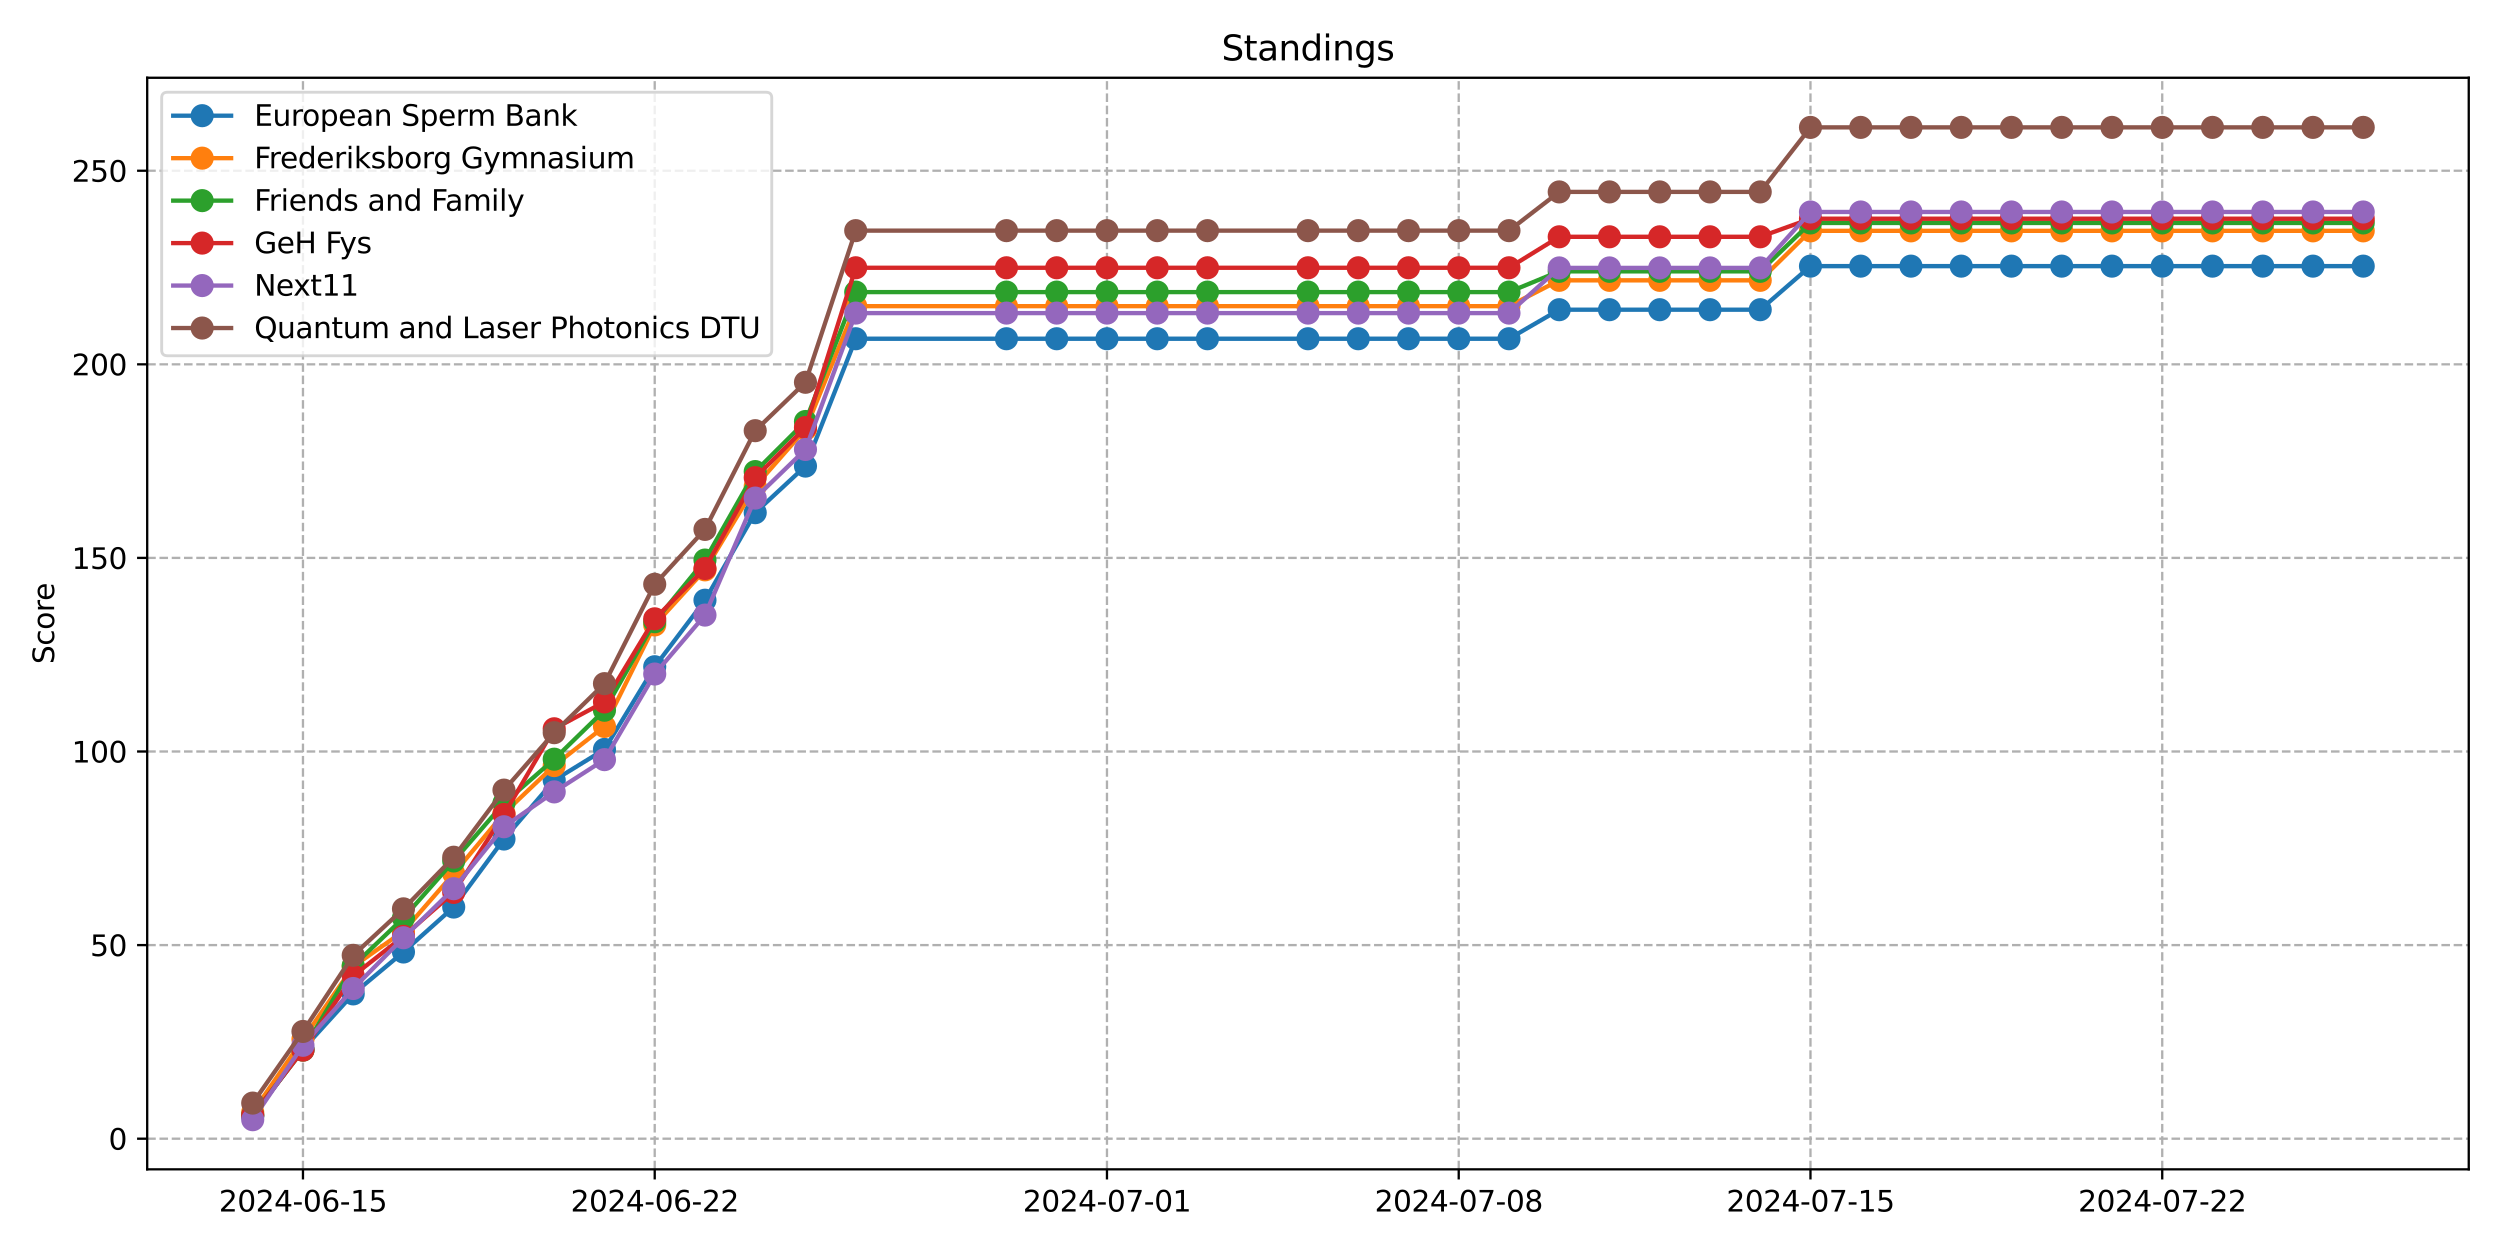 <?xml version="1.0" encoding="utf-8" standalone="no"?>
<!DOCTYPE svg PUBLIC "-//W3C//DTD SVG 1.1//EN"
  "http://www.w3.org/Graphics/SVG/1.1/DTD/svg11.dtd">
<svg xmlns:xlink="http://www.w3.org/1999/xlink" width="864pt" height="432pt" viewBox="0 0 864 432" xmlns="http://www.w3.org/2000/svg" version="1.1">
 <defs>
  <style type="text/css">*{stroke-linejoin: round; stroke-linecap: butt}</style>
 </defs>
 <g id="figure_1">
  <g id="patch_1">
   <path d="M 0 432 
L 864 432 
L 864 0 
L 0 0 
z
" style="fill: #ffffff"/>
  </g>
  <g id="axes_1">
   <g id="patch_2">
    <path d="M 50.87 404.12 
L 853.2 404.12 
L 853.2 26.88 
L 50.87 26.88 
z
" style="fill: #ffffff"/>
   </g>
   <g id="matplotlib.axis_1">
    <g id="xtick_1">
     <g id="line2d_1">
      <path d="M 104.706 404.12 
L 104.706 26.88 
" clip-path="url(#p317ab0f4df)" style="fill: none; stroke-dasharray: 2.96,1.28; stroke-dashoffset: 0; stroke: #b0b0b0; stroke-width: 0.8"/>
     </g>
     <g id="line2d_2">
      <defs>
       <path id="mac999cb07a" d="M 0 0 
L 0 3.5 
" style="stroke: #000000; stroke-width: 0.8"/>
      </defs>
      <g>
       <use xlink:href="#mac999cb07a" x="104.706" y="404.12" style="stroke: #000000; stroke-width: 0.8"/>
      </g>
     </g>
     <g id="text_1">
      <!-- 2024-06-15 -->
      <g transform="translate(75.648 418.718) scale(0.1 -0.1)">
       <defs>
        <path id="DejaVuSans-32" d="M 1228 531 
L 3431 531 
L 3431 0 
L 469 0 
L 469 531 
Q 828 903 1448 1529 
Q 2069 2156 2228 2338 
Q 2531 2678 2651 2914 
Q 2772 3150 2772 3378 
Q 2772 3750 2511 3984 
Q 2250 4219 1831 4219 
Q 1534 4219 1204 4116 
Q 875 4013 500 3803 
L 500 4441 
Q 881 4594 1212 4672 
Q 1544 4750 1819 4750 
Q 2544 4750 2975 4387 
Q 3406 4025 3406 3419 
Q 3406 3131 3298 2873 
Q 3191 2616 2906 2266 
Q 2828 2175 2409 1742 
Q 1991 1309 1228 531 
z
" transform="scale(0.016)"/>
        <path id="DejaVuSans-30" d="M 2034 4250 
Q 1547 4250 1301 3770 
Q 1056 3291 1056 2328 
Q 1056 1369 1301 889 
Q 1547 409 2034 409 
Q 2525 409 2770 889 
Q 3016 1369 3016 2328 
Q 3016 3291 2770 3770 
Q 2525 4250 2034 4250 
z
M 2034 4750 
Q 2819 4750 3233 4129 
Q 3647 3509 3647 2328 
Q 3647 1150 3233 529 
Q 2819 -91 2034 -91 
Q 1250 -91 836 529 
Q 422 1150 422 2328 
Q 422 3509 836 4129 
Q 1250 4750 2034 4750 
z
" transform="scale(0.016)"/>
        <path id="DejaVuSans-34" d="M 2419 4116 
L 825 1625 
L 2419 1625 
L 2419 4116 
z
M 2253 4666 
L 3047 4666 
L 3047 1625 
L 3713 1625 
L 3713 1100 
L 3047 1100 
L 3047 0 
L 2419 0 
L 2419 1100 
L 313 1100 
L 313 1709 
L 2253 4666 
z
" transform="scale(0.016)"/>
        <path id="DejaVuSans-2d" d="M 313 2009 
L 1997 2009 
L 1997 1497 
L 313 1497 
L 313 2009 
z
" transform="scale(0.016)"/>
        <path id="DejaVuSans-36" d="M 2113 2584 
Q 1688 2584 1439 2293 
Q 1191 2003 1191 1497 
Q 1191 994 1439 701 
Q 1688 409 2113 409 
Q 2538 409 2786 701 
Q 3034 994 3034 1497 
Q 3034 2003 2786 2293 
Q 2538 2584 2113 2584 
z
M 3366 4563 
L 3366 3988 
Q 3128 4100 2886 4159 
Q 2644 4219 2406 4219 
Q 1781 4219 1451 3797 
Q 1122 3375 1075 2522 
Q 1259 2794 1537 2939 
Q 1816 3084 2150 3084 
Q 2853 3084 3261 2657 
Q 3669 2231 3669 1497 
Q 3669 778 3244 343 
Q 2819 -91 2113 -91 
Q 1303 -91 875 529 
Q 447 1150 447 2328 
Q 447 3434 972 4092 
Q 1497 4750 2381 4750 
Q 2619 4750 2861 4703 
Q 3103 4656 3366 4563 
z
" transform="scale(0.016)"/>
        <path id="DejaVuSans-31" d="M 794 531 
L 1825 531 
L 1825 4091 
L 703 3866 
L 703 4441 
L 1819 4666 
L 2450 4666 
L 2450 531 
L 3481 531 
L 3481 0 
L 794 0 
L 794 531 
z
" transform="scale(0.016)"/>
        <path id="DejaVuSans-35" d="M 691 4666 
L 3169 4666 
L 3169 4134 
L 1269 4134 
L 1269 2991 
Q 1406 3038 1543 3061 
Q 1681 3084 1819 3084 
Q 2600 3084 3056 2656 
Q 3513 2228 3513 1497 
Q 3513 744 3044 326 
Q 2575 -91 1722 -91 
Q 1428 -91 1123 -41 
Q 819 9 494 109 
L 494 744 
Q 775 591 1075 516 
Q 1375 441 1709 441 
Q 2250 441 2565 725 
Q 2881 1009 2881 1497 
Q 2881 1984 2565 2268 
Q 2250 2553 1709 2553 
Q 1456 2553 1204 2497 
Q 953 2441 691 2322 
L 691 4666 
z
" transform="scale(0.016)"/>
       </defs>
       <use xlink:href="#DejaVuSans-32"/>
       <use xlink:href="#DejaVuSans-30" x="63.623"/>
       <use xlink:href="#DejaVuSans-32" x="127.246"/>
       <use xlink:href="#DejaVuSans-34" x="190.869"/>
       <use xlink:href="#DejaVuSans-2d" x="254.492"/>
       <use xlink:href="#DejaVuSans-30" x="290.576"/>
       <use xlink:href="#DejaVuSans-36" x="354.199"/>
       <use xlink:href="#DejaVuSans-2d" x="417.822"/>
       <use xlink:href="#DejaVuSans-31" x="453.906"/>
       <use xlink:href="#DejaVuSans-35" x="517.529"/>
      </g>
     </g>
    </g>
    <g id="xtick_2">
     <g id="line2d_3">
      <path d="M 226.271 404.12 
L 226.271 26.88 
" clip-path="url(#p317ab0f4df)" style="fill: none; stroke-dasharray: 2.96,1.28; stroke-dashoffset: 0; stroke: #b0b0b0; stroke-width: 0.8"/>
     </g>
     <g id="line2d_4">
      <g>
       <use xlink:href="#mac999cb07a" x="226.271" y="404.12" style="stroke: #000000; stroke-width: 0.8"/>
      </g>
     </g>
     <g id="text_2">
      <!-- 2024-06-22 -->
      <g transform="translate(197.213 418.718) scale(0.1 -0.1)">
       <use xlink:href="#DejaVuSans-32"/>
       <use xlink:href="#DejaVuSans-30" x="63.623"/>
       <use xlink:href="#DejaVuSans-32" x="127.246"/>
       <use xlink:href="#DejaVuSans-34" x="190.869"/>
       <use xlink:href="#DejaVuSans-2d" x="254.492"/>
       <use xlink:href="#DejaVuSans-30" x="290.576"/>
       <use xlink:href="#DejaVuSans-36" x="354.199"/>
       <use xlink:href="#DejaVuSans-2d" x="417.822"/>
       <use xlink:href="#DejaVuSans-32" x="453.906"/>
       <use xlink:href="#DejaVuSans-32" x="517.529"/>
      </g>
     </g>
    </g>
    <g id="xtick_3">
     <g id="line2d_5">
      <path d="M 382.569 404.12 
L 382.569 26.88 
" clip-path="url(#p317ab0f4df)" style="fill: none; stroke-dasharray: 2.96,1.28; stroke-dashoffset: 0; stroke: #b0b0b0; stroke-width: 0.8"/>
     </g>
     <g id="line2d_6">
      <g>
       <use xlink:href="#mac999cb07a" x="382.569" y="404.12" style="stroke: #000000; stroke-width: 0.8"/>
      </g>
     </g>
     <g id="text_3">
      <!-- 2024-07-01 -->
      <g transform="translate(353.511 418.718) scale(0.1 -0.1)">
       <defs>
        <path id="DejaVuSans-37" d="M 525 4666 
L 3525 4666 
L 3525 4397 
L 1831 0 
L 1172 0 
L 2766 4134 
L 525 4134 
L 525 4666 
z
" transform="scale(0.016)"/>
       </defs>
       <use xlink:href="#DejaVuSans-32"/>
       <use xlink:href="#DejaVuSans-30" x="63.623"/>
       <use xlink:href="#DejaVuSans-32" x="127.246"/>
       <use xlink:href="#DejaVuSans-34" x="190.869"/>
       <use xlink:href="#DejaVuSans-2d" x="254.492"/>
       <use xlink:href="#DejaVuSans-30" x="290.576"/>
       <use xlink:href="#DejaVuSans-37" x="354.199"/>
       <use xlink:href="#DejaVuSans-2d" x="417.822"/>
       <use xlink:href="#DejaVuSans-30" x="453.906"/>
       <use xlink:href="#DejaVuSans-31" x="517.529"/>
      </g>
     </g>
    </g>
    <g id="xtick_4">
     <g id="line2d_7">
      <path d="M 504.134 404.12 
L 504.134 26.88 
" clip-path="url(#p317ab0f4df)" style="fill: none; stroke-dasharray: 2.96,1.28; stroke-dashoffset: 0; stroke: #b0b0b0; stroke-width: 0.8"/>
     </g>
     <g id="line2d_8">
      <g>
       <use xlink:href="#mac999cb07a" x="504.134" y="404.12" style="stroke: #000000; stroke-width: 0.8"/>
      </g>
     </g>
     <g id="text_4">
      <!-- 2024-07-08 -->
      <g transform="translate(475.077 418.718) scale(0.1 -0.1)">
       <defs>
        <path id="DejaVuSans-38" d="M 2034 2216 
Q 1584 2216 1326 1975 
Q 1069 1734 1069 1313 
Q 1069 891 1326 650 
Q 1584 409 2034 409 
Q 2484 409 2743 651 
Q 3003 894 3003 1313 
Q 3003 1734 2745 1975 
Q 2488 2216 2034 2216 
z
M 1403 2484 
Q 997 2584 770 2862 
Q 544 3141 544 3541 
Q 544 4100 942 4425 
Q 1341 4750 2034 4750 
Q 2731 4750 3128 4425 
Q 3525 4100 3525 3541 
Q 3525 3141 3298 2862 
Q 3072 2584 2669 2484 
Q 3125 2378 3379 2068 
Q 3634 1759 3634 1313 
Q 3634 634 3220 271 
Q 2806 -91 2034 -91 
Q 1263 -91 848 271 
Q 434 634 434 1313 
Q 434 1759 690 2068 
Q 947 2378 1403 2484 
z
M 1172 3481 
Q 1172 3119 1398 2916 
Q 1625 2713 2034 2713 
Q 2441 2713 2670 2916 
Q 2900 3119 2900 3481 
Q 2900 3844 2670 4047 
Q 2441 4250 2034 4250 
Q 1625 4250 1398 4047 
Q 1172 3844 1172 3481 
z
" transform="scale(0.016)"/>
       </defs>
       <use xlink:href="#DejaVuSans-32"/>
       <use xlink:href="#DejaVuSans-30" x="63.623"/>
       <use xlink:href="#DejaVuSans-32" x="127.246"/>
       <use xlink:href="#DejaVuSans-34" x="190.869"/>
       <use xlink:href="#DejaVuSans-2d" x="254.492"/>
       <use xlink:href="#DejaVuSans-30" x="290.576"/>
       <use xlink:href="#DejaVuSans-37" x="354.199"/>
       <use xlink:href="#DejaVuSans-2d" x="417.822"/>
       <use xlink:href="#DejaVuSans-30" x="453.906"/>
       <use xlink:href="#DejaVuSans-38" x="517.529"/>
      </g>
     </g>
    </g>
    <g id="xtick_5">
     <g id="line2d_9">
      <path d="M 625.7 404.12 
L 625.7 26.88 
" clip-path="url(#p317ab0f4df)" style="fill: none; stroke-dasharray: 2.96,1.28; stroke-dashoffset: 0; stroke: #b0b0b0; stroke-width: 0.8"/>
     </g>
     <g id="line2d_10">
      <g>
       <use xlink:href="#mac999cb07a" x="625.7" y="404.12" style="stroke: #000000; stroke-width: 0.8"/>
      </g>
     </g>
     <g id="text_5">
      <!-- 2024-07-15 -->
      <g transform="translate(596.642 418.718) scale(0.1 -0.1)">
       <use xlink:href="#DejaVuSans-32"/>
       <use xlink:href="#DejaVuSans-30" x="63.623"/>
       <use xlink:href="#DejaVuSans-32" x="127.246"/>
       <use xlink:href="#DejaVuSans-34" x="190.869"/>
       <use xlink:href="#DejaVuSans-2d" x="254.492"/>
       <use xlink:href="#DejaVuSans-30" x="290.576"/>
       <use xlink:href="#DejaVuSans-37" x="354.199"/>
       <use xlink:href="#DejaVuSans-2d" x="417.822"/>
       <use xlink:href="#DejaVuSans-31" x="453.906"/>
       <use xlink:href="#DejaVuSans-35" x="517.529"/>
      </g>
     </g>
    </g>
    <g id="xtick_6">
     <g id="line2d_11">
      <path d="M 747.265 404.12 
L 747.265 26.88 
" clip-path="url(#p317ab0f4df)" style="fill: none; stroke-dasharray: 2.96,1.28; stroke-dashoffset: 0; stroke: #b0b0b0; stroke-width: 0.8"/>
     </g>
     <g id="line2d_12">
      <g>
       <use xlink:href="#mac999cb07a" x="747.265" y="404.12" style="stroke: #000000; stroke-width: 0.8"/>
      </g>
     </g>
     <g id="text_6">
      <!-- 2024-07-22 -->
      <g transform="translate(718.207 418.718) scale(0.1 -0.1)">
       <use xlink:href="#DejaVuSans-32"/>
       <use xlink:href="#DejaVuSans-30" x="63.623"/>
       <use xlink:href="#DejaVuSans-32" x="127.246"/>
       <use xlink:href="#DejaVuSans-34" x="190.869"/>
       <use xlink:href="#DejaVuSans-2d" x="254.492"/>
       <use xlink:href="#DejaVuSans-30" x="290.576"/>
       <use xlink:href="#DejaVuSans-37" x="354.199"/>
       <use xlink:href="#DejaVuSans-2d" x="417.822"/>
       <use xlink:href="#DejaVuSans-32" x="453.906"/>
       <use xlink:href="#DejaVuSans-32" x="517.529"/>
      </g>
     </g>
    </g>
   </g>
   <g id="matplotlib.axis_2">
    <g id="ytick_1">
     <g id="line2d_13">
      <path d="M 50.87 393.53 
L 853.2 393.53 
" clip-path="url(#p317ab0f4df)" style="fill: none; stroke-dasharray: 2.96,1.28; stroke-dashoffset: 0; stroke: #b0b0b0; stroke-width: 0.8"/>
     </g>
     <g id="line2d_14">
      <defs>
       <path id="mac411463a1" d="M 0 0 
L -3.5 0 
" style="stroke: #000000; stroke-width: 0.8"/>
      </defs>
      <g>
       <use xlink:href="#mac411463a1" x="50.87" y="393.53" style="stroke: #000000; stroke-width: 0.8"/>
      </g>
     </g>
     <g id="text_7">
      <!-- 0 -->
      <g transform="translate(37.508 397.329) scale(0.1 -0.1)">
       <use xlink:href="#DejaVuSans-30"/>
      </g>
     </g>
    </g>
    <g id="ytick_2">
     <g id="line2d_15">
      <path d="M 50.87 326.626 
L 853.2 326.626 
" clip-path="url(#p317ab0f4df)" style="fill: none; stroke-dasharray: 2.96,1.28; stroke-dashoffset: 0; stroke: #b0b0b0; stroke-width: 0.8"/>
     </g>
     <g id="line2d_16">
      <g>
       <use xlink:href="#mac411463a1" x="50.87" y="326.626" style="stroke: #000000; stroke-width: 0.8"/>
      </g>
     </g>
     <g id="text_8">
      <!-- 50 -->
      <g transform="translate(31.145 330.425) scale(0.1 -0.1)">
       <use xlink:href="#DejaVuSans-35"/>
       <use xlink:href="#DejaVuSans-30" x="63.623"/>
      </g>
     </g>
    </g>
    <g id="ytick_3">
     <g id="line2d_17">
      <path d="M 50.87 259.721 
L 853.2 259.721 
" clip-path="url(#p317ab0f4df)" style="fill: none; stroke-dasharray: 2.96,1.28; stroke-dashoffset: 0; stroke: #b0b0b0; stroke-width: 0.8"/>
     </g>
     <g id="line2d_18">
      <g>
       <use xlink:href="#mac411463a1" x="50.87" y="259.721" style="stroke: #000000; stroke-width: 0.8"/>
      </g>
     </g>
     <g id="text_9">
      <!-- 100 -->
      <g transform="translate(24.782 263.521) scale(0.1 -0.1)">
       <use xlink:href="#DejaVuSans-31"/>
       <use xlink:href="#DejaVuSans-30" x="63.623"/>
       <use xlink:href="#DejaVuSans-30" x="127.246"/>
      </g>
     </g>
    </g>
    <g id="ytick_4">
     <g id="line2d_19">
      <path d="M 50.87 192.817 
L 853.2 192.817 
" clip-path="url(#p317ab0f4df)" style="fill: none; stroke-dasharray: 2.96,1.28; stroke-dashoffset: 0; stroke: #b0b0b0; stroke-width: 0.8"/>
     </g>
     <g id="line2d_20">
      <g>
       <use xlink:href="#mac411463a1" x="50.87" y="192.817" style="stroke: #000000; stroke-width: 0.8"/>
      </g>
     </g>
     <g id="text_10">
      <!-- 150 -->
      <g transform="translate(24.782 196.616) scale(0.1 -0.1)">
       <use xlink:href="#DejaVuSans-31"/>
       <use xlink:href="#DejaVuSans-35" x="63.623"/>
       <use xlink:href="#DejaVuSans-30" x="127.246"/>
      </g>
     </g>
    </g>
    <g id="ytick_5">
     <g id="line2d_21">
      <path d="M 50.87 125.912 
L 853.2 125.912 
" clip-path="url(#p317ab0f4df)" style="fill: none; stroke-dasharray: 2.96,1.28; stroke-dashoffset: 0; stroke: #b0b0b0; stroke-width: 0.8"/>
     </g>
     <g id="line2d_22">
      <g>
       <use xlink:href="#mac411463a1" x="50.87" y="125.912" style="stroke: #000000; stroke-width: 0.8"/>
      </g>
     </g>
     <g id="text_11">
      <!-- 200 -->
      <g transform="translate(24.782 129.712) scale(0.1 -0.1)">
       <use xlink:href="#DejaVuSans-32"/>
       <use xlink:href="#DejaVuSans-30" x="63.623"/>
       <use xlink:href="#DejaVuSans-30" x="127.246"/>
      </g>
     </g>
    </g>
    <g id="ytick_6">
     <g id="line2d_23">
      <path d="M 50.87 59.008 
L 853.2 59.008 
" clip-path="url(#p317ab0f4df)" style="fill: none; stroke-dasharray: 2.96,1.28; stroke-dashoffset: 0; stroke: #b0b0b0; stroke-width: 0.8"/>
     </g>
     <g id="line2d_24">
      <g>
       <use xlink:href="#mac411463a1" x="50.87" y="59.008" style="stroke: #000000; stroke-width: 0.8"/>
      </g>
     </g>
     <g id="text_12">
      <!-- 250 -->
      <g transform="translate(24.782 62.807) scale(0.1 -0.1)">
       <use xlink:href="#DejaVuSans-32"/>
       <use xlink:href="#DejaVuSans-35" x="63.623"/>
       <use xlink:href="#DejaVuSans-30" x="127.246"/>
      </g>
     </g>
    </g>
    <g id="text_13">
     <!-- Score -->
     <g transform="translate(18.703 229.502) rotate(-90) scale(0.1 -0.1)">
      <defs>
       <path id="DejaVuSans-53" d="M 3425 4513 
L 3425 3897 
Q 3066 4069 2747 4153 
Q 2428 4238 2131 4238 
Q 1616 4238 1336 4038 
Q 1056 3838 1056 3469 
Q 1056 3159 1242 3001 
Q 1428 2844 1947 2747 
L 2328 2669 
Q 3034 2534 3370 2195 
Q 3706 1856 3706 1288 
Q 3706 609 3251 259 
Q 2797 -91 1919 -91 
Q 1588 -91 1214 -16 
Q 841 59 441 206 
L 441 856 
Q 825 641 1194 531 
Q 1563 422 1919 422 
Q 2459 422 2753 634 
Q 3047 847 3047 1241 
Q 3047 1584 2836 1778 
Q 2625 1972 2144 2069 
L 1759 2144 
Q 1053 2284 737 2584 
Q 422 2884 422 3419 
Q 422 4038 858 4394 
Q 1294 4750 2059 4750 
Q 2388 4750 2728 4690 
Q 3069 4631 3425 4513 
z
" transform="scale(0.016)"/>
       <path id="DejaVuSans-63" d="M 3122 3366 
L 3122 2828 
Q 2878 2963 2633 3030 
Q 2388 3097 2138 3097 
Q 1578 3097 1268 2742 
Q 959 2388 959 1747 
Q 959 1106 1268 751 
Q 1578 397 2138 397 
Q 2388 397 2633 464 
Q 2878 531 3122 666 
L 3122 134 
Q 2881 22 2623 -34 
Q 2366 -91 2075 -91 
Q 1284 -91 818 406 
Q 353 903 353 1747 
Q 353 2603 823 3093 
Q 1294 3584 2113 3584 
Q 2378 3584 2631 3529 
Q 2884 3475 3122 3366 
z
" transform="scale(0.016)"/>
       <path id="DejaVuSans-6f" d="M 1959 3097 
Q 1497 3097 1228 2736 
Q 959 2375 959 1747 
Q 959 1119 1226 758 
Q 1494 397 1959 397 
Q 2419 397 2687 759 
Q 2956 1122 2956 1747 
Q 2956 2369 2687 2733 
Q 2419 3097 1959 3097 
z
M 1959 3584 
Q 2709 3584 3137 3096 
Q 3566 2609 3566 1747 
Q 3566 888 3137 398 
Q 2709 -91 1959 -91 
Q 1206 -91 779 398 
Q 353 888 353 1747 
Q 353 2609 779 3096 
Q 1206 3584 1959 3584 
z
" transform="scale(0.016)"/>
       <path id="DejaVuSans-72" d="M 2631 2963 
Q 2534 3019 2420 3045 
Q 2306 3072 2169 3072 
Q 1681 3072 1420 2755 
Q 1159 2438 1159 1844 
L 1159 0 
L 581 0 
L 581 3500 
L 1159 3500 
L 1159 2956 
Q 1341 3275 1631 3429 
Q 1922 3584 2338 3584 
Q 2397 3584 2469 3576 
Q 2541 3569 2628 3553 
L 2631 2963 
z
" transform="scale(0.016)"/>
       <path id="DejaVuSans-65" d="M 3597 1894 
L 3597 1613 
L 953 1613 
Q 991 1019 1311 708 
Q 1631 397 2203 397 
Q 2534 397 2845 478 
Q 3156 559 3463 722 
L 3463 178 
Q 3153 47 2828 -22 
Q 2503 -91 2169 -91 
Q 1331 -91 842 396 
Q 353 884 353 1716 
Q 353 2575 817 3079 
Q 1281 3584 2069 3584 
Q 2775 3584 3186 3129 
Q 3597 2675 3597 1894 
z
M 3022 2063 
Q 3016 2534 2758 2815 
Q 2500 3097 2075 3097 
Q 1594 3097 1305 2825 
Q 1016 2553 972 2059 
L 3022 2063 
z
" transform="scale(0.016)"/>
      </defs>
      <use xlink:href="#DejaVuSans-53"/>
      <use xlink:href="#DejaVuSans-63" x="63.477"/>
      <use xlink:href="#DejaVuSans-6f" x="118.457"/>
      <use xlink:href="#DejaVuSans-72" x="179.639"/>
      <use xlink:href="#DejaVuSans-65" x="218.502"/>
     </g>
    </g>
   </g>
   <g id="line2d_25">
    <path d="M 87.34 385.735 
L 104.706 362.606 
L 122.072 343.49 
L 139.439 329.01 
L 156.805 313.479 
L 174.172 289.966 
L 191.538 269.656 
L 208.905 258.999 
L 226.271 230.422 
L 243.638 207.435 
L 261.004 177.185 
L 278.37 161.08 
L 295.737 117.066 
L 347.836 117.066 
L 365.203 117.066 
L 382.569 117.066 
L 399.936 117.066 
L 417.302 117.066 
L 452.035 117.066 
L 469.401 117.066 
L 486.768 117.066 
L 504.134 117.066 
L 521.501 117.066 
L 538.867 107.031 
L 556.234 107.031 
L 573.6 107.031 
L 590.967 107.031 
L 608.333 107.031 
L 625.7 91.977 
L 643.066 91.977 
L 660.432 91.977 
L 677.799 91.977 
L 695.165 91.977 
L 712.532 91.977 
L 729.898 91.977 
L 747.265 91.977 
L 764.631 91.977 
L 781.998 91.977 
L 799.364 91.977 
L 816.73 91.977 
" clip-path="url(#p317ab0f4df)" style="fill: none; stroke: #1f77b4; stroke-width: 1.5; stroke-linecap: square"/>
    <defs>
     <path id="m7d98c11b6a" d="M 0 3.5 
C 0.928 3.5 1.819 3.131 2.475 2.475 
C 3.131 1.819 3.5 0.928 3.5 0 
C 3.5 -0.928 3.131 -1.819 2.475 -2.475 
C 1.819 -3.131 0.928 -3.5 0 -3.5 
C -0.928 -3.5 -1.819 -3.131 -2.475 -2.475 
C -3.131 -1.819 -3.5 -0.928 -3.5 0 
C -3.5 0.928 -3.131 1.819 -2.475 2.475 
C -1.819 3.131 -0.928 3.5 0 3.5 
z
" style="stroke: #1f77b4"/>
    </defs>
    <g clip-path="url(#p317ab0f4df)">
     <use xlink:href="#m7d98c11b6a" x="87.34" y="385.735" style="fill: #1f77b4; stroke: #1f77b4"/>
     <use xlink:href="#m7d98c11b6a" x="104.706" y="362.606" style="fill: #1f77b4; stroke: #1f77b4"/>
     <use xlink:href="#m7d98c11b6a" x="122.072" y="343.49" style="fill: #1f77b4; stroke: #1f77b4"/>
     <use xlink:href="#m7d98c11b6a" x="139.439" y="329.01" style="fill: #1f77b4; stroke: #1f77b4"/>
     <use xlink:href="#m7d98c11b6a" x="156.805" y="313.479" style="fill: #1f77b4; stroke: #1f77b4"/>
     <use xlink:href="#m7d98c11b6a" x="174.172" y="289.966" style="fill: #1f77b4; stroke: #1f77b4"/>
     <use xlink:href="#m7d98c11b6a" x="191.538" y="269.656" style="fill: #1f77b4; stroke: #1f77b4"/>
     <use xlink:href="#m7d98c11b6a" x="208.905" y="258.999" style="fill: #1f77b4; stroke: #1f77b4"/>
     <use xlink:href="#m7d98c11b6a" x="226.271" y="230.422" style="fill: #1f77b4; stroke: #1f77b4"/>
     <use xlink:href="#m7d98c11b6a" x="243.638" y="207.435" style="fill: #1f77b4; stroke: #1f77b4"/>
     <use xlink:href="#m7d98c11b6a" x="261.004" y="177.185" style="fill: #1f77b4; stroke: #1f77b4"/>
     <use xlink:href="#m7d98c11b6a" x="278.37" y="161.08" style="fill: #1f77b4; stroke: #1f77b4"/>
     <use xlink:href="#m7d98c11b6a" x="295.737" y="117.066" style="fill: #1f77b4; stroke: #1f77b4"/>
     <use xlink:href="#m7d98c11b6a" x="347.836" y="117.066" style="fill: #1f77b4; stroke: #1f77b4"/>
     <use xlink:href="#m7d98c11b6a" x="365.203" y="117.066" style="fill: #1f77b4; stroke: #1f77b4"/>
     <use xlink:href="#m7d98c11b6a" x="382.569" y="117.066" style="fill: #1f77b4; stroke: #1f77b4"/>
     <use xlink:href="#m7d98c11b6a" x="399.936" y="117.066" style="fill: #1f77b4; stroke: #1f77b4"/>
     <use xlink:href="#m7d98c11b6a" x="417.302" y="117.066" style="fill: #1f77b4; stroke: #1f77b4"/>
     <use xlink:href="#m7d98c11b6a" x="452.035" y="117.066" style="fill: #1f77b4; stroke: #1f77b4"/>
     <use xlink:href="#m7d98c11b6a" x="469.401" y="117.066" style="fill: #1f77b4; stroke: #1f77b4"/>
     <use xlink:href="#m7d98c11b6a" x="486.768" y="117.066" style="fill: #1f77b4; stroke: #1f77b4"/>
     <use xlink:href="#m7d98c11b6a" x="504.134" y="117.066" style="fill: #1f77b4; stroke: #1f77b4"/>
     <use xlink:href="#m7d98c11b6a" x="521.501" y="117.066" style="fill: #1f77b4; stroke: #1f77b4"/>
     <use xlink:href="#m7d98c11b6a" x="538.867" y="107.031" style="fill: #1f77b4; stroke: #1f77b4"/>
     <use xlink:href="#m7d98c11b6a" x="556.234" y="107.031" style="fill: #1f77b4; stroke: #1f77b4"/>
     <use xlink:href="#m7d98c11b6a" x="573.6" y="107.031" style="fill: #1f77b4; stroke: #1f77b4"/>
     <use xlink:href="#m7d98c11b6a" x="590.967" y="107.031" style="fill: #1f77b4; stroke: #1f77b4"/>
     <use xlink:href="#m7d98c11b6a" x="608.333" y="107.031" style="fill: #1f77b4; stroke: #1f77b4"/>
     <use xlink:href="#m7d98c11b6a" x="625.7" y="91.977" style="fill: #1f77b4; stroke: #1f77b4"/>
     <use xlink:href="#m7d98c11b6a" x="643.066" y="91.977" style="fill: #1f77b4; stroke: #1f77b4"/>
     <use xlink:href="#m7d98c11b6a" x="660.432" y="91.977" style="fill: #1f77b4; stroke: #1f77b4"/>
     <use xlink:href="#m7d98c11b6a" x="677.799" y="91.977" style="fill: #1f77b4; stroke: #1f77b4"/>
     <use xlink:href="#m7d98c11b6a" x="695.165" y="91.977" style="fill: #1f77b4; stroke: #1f77b4"/>
     <use xlink:href="#m7d98c11b6a" x="712.532" y="91.977" style="fill: #1f77b4; stroke: #1f77b4"/>
     <use xlink:href="#m7d98c11b6a" x="729.898" y="91.977" style="fill: #1f77b4; stroke: #1f77b4"/>
     <use xlink:href="#m7d98c11b6a" x="747.265" y="91.977" style="fill: #1f77b4; stroke: #1f77b4"/>
     <use xlink:href="#m7d98c11b6a" x="764.631" y="91.977" style="fill: #1f77b4; stroke: #1f77b4"/>
     <use xlink:href="#m7d98c11b6a" x="781.998" y="91.977" style="fill: #1f77b4; stroke: #1f77b4"/>
     <use xlink:href="#m7d98c11b6a" x="799.364" y="91.977" style="fill: #1f77b4; stroke: #1f77b4"/>
     <use xlink:href="#m7d98c11b6a" x="816.73" y="91.977" style="fill: #1f77b4; stroke: #1f77b4"/>
    </g>
   </g>
   <g id="line2d_26">
    <path d="M 87.34 384.423 
L 104.706 359.148 
L 122.072 334.021 
L 139.439 321.83 
L 156.805 301.907 
L 174.172 281.093 
L 191.538 264.589 
L 208.905 251.06 
L 226.271 215.972 
L 243.638 196.942 
L 261.004 168.098 
L 278.37 148.324 
L 295.737 105.803 
L 347.836 105.803 
L 365.203 105.803 
L 382.569 105.803 
L 399.936 105.803 
L 417.302 105.803 
L 452.035 105.803 
L 469.401 105.803 
L 486.768 105.803 
L 504.134 105.803 
L 521.501 105.803 
L 538.867 96.882 
L 556.234 96.882 
L 573.6 96.882 
L 590.967 96.882 
L 608.333 96.882 
L 625.7 79.785 
L 643.066 79.785 
L 660.432 79.785 
L 677.799 79.785 
L 695.165 79.785 
L 712.532 79.785 
L 729.898 79.785 
L 747.265 79.785 
L 764.631 79.785 
L 781.998 79.785 
L 799.364 79.785 
L 816.73 79.785 
" clip-path="url(#p317ab0f4df)" style="fill: none; stroke: #ff7f0e; stroke-width: 1.5; stroke-linecap: square"/>
    <defs>
     <path id="mfaecbc6176" d="M 0 3.5 
C 0.928 3.5 1.819 3.131 2.475 2.475 
C 3.131 1.819 3.5 0.928 3.5 0 
C 3.5 -0.928 3.131 -1.819 2.475 -2.475 
C 1.819 -3.131 0.928 -3.5 0 -3.5 
C -0.928 -3.5 -1.819 -3.131 -2.475 -2.475 
C -3.131 -1.819 -3.5 -0.928 -3.5 0 
C -3.5 0.928 -3.131 1.819 -2.475 2.475 
C -1.819 3.131 -0.928 3.5 0 3.5 
z
" style="stroke: #ff7f0e"/>
    </defs>
    <g clip-path="url(#p317ab0f4df)">
     <use xlink:href="#mfaecbc6176" x="87.34" y="384.423" style="fill: #ff7f0e; stroke: #ff7f0e"/>
     <use xlink:href="#mfaecbc6176" x="104.706" y="359.148" style="fill: #ff7f0e; stroke: #ff7f0e"/>
     <use xlink:href="#mfaecbc6176" x="122.072" y="334.021" style="fill: #ff7f0e; stroke: #ff7f0e"/>
     <use xlink:href="#mfaecbc6176" x="139.439" y="321.83" style="fill: #ff7f0e; stroke: #ff7f0e"/>
     <use xlink:href="#mfaecbc6176" x="156.805" y="301.907" style="fill: #ff7f0e; stroke: #ff7f0e"/>
     <use xlink:href="#mfaecbc6176" x="174.172" y="281.093" style="fill: #ff7f0e; stroke: #ff7f0e"/>
     <use xlink:href="#mfaecbc6176" x="191.538" y="264.589" style="fill: #ff7f0e; stroke: #ff7f0e"/>
     <use xlink:href="#mfaecbc6176" x="208.905" y="251.06" style="fill: #ff7f0e; stroke: #ff7f0e"/>
     <use xlink:href="#mfaecbc6176" x="226.271" y="215.972" style="fill: #ff7f0e; stroke: #ff7f0e"/>
     <use xlink:href="#mfaecbc6176" x="243.638" y="196.942" style="fill: #ff7f0e; stroke: #ff7f0e"/>
     <use xlink:href="#mfaecbc6176" x="261.004" y="168.098" style="fill: #ff7f0e; stroke: #ff7f0e"/>
     <use xlink:href="#mfaecbc6176" x="278.37" y="148.324" style="fill: #ff7f0e; stroke: #ff7f0e"/>
     <use xlink:href="#mfaecbc6176" x="295.737" y="105.803" style="fill: #ff7f0e; stroke: #ff7f0e"/>
     <use xlink:href="#mfaecbc6176" x="347.836" y="105.803" style="fill: #ff7f0e; stroke: #ff7f0e"/>
     <use xlink:href="#mfaecbc6176" x="365.203" y="105.803" style="fill: #ff7f0e; stroke: #ff7f0e"/>
     <use xlink:href="#mfaecbc6176" x="382.569" y="105.803" style="fill: #ff7f0e; stroke: #ff7f0e"/>
     <use xlink:href="#mfaecbc6176" x="399.936" y="105.803" style="fill: #ff7f0e; stroke: #ff7f0e"/>
     <use xlink:href="#mfaecbc6176" x="417.302" y="105.803" style="fill: #ff7f0e; stroke: #ff7f0e"/>
     <use xlink:href="#mfaecbc6176" x="452.035" y="105.803" style="fill: #ff7f0e; stroke: #ff7f0e"/>
     <use xlink:href="#mfaecbc6176" x="469.401" y="105.803" style="fill: #ff7f0e; stroke: #ff7f0e"/>
     <use xlink:href="#mfaecbc6176" x="486.768" y="105.803" style="fill: #ff7f0e; stroke: #ff7f0e"/>
     <use xlink:href="#mfaecbc6176" x="504.134" y="105.803" style="fill: #ff7f0e; stroke: #ff7f0e"/>
     <use xlink:href="#mfaecbc6176" x="521.501" y="105.803" style="fill: #ff7f0e; stroke: #ff7f0e"/>
     <use xlink:href="#mfaecbc6176" x="538.867" y="96.882" style="fill: #ff7f0e; stroke: #ff7f0e"/>
     <use xlink:href="#mfaecbc6176" x="556.234" y="96.882" style="fill: #ff7f0e; stroke: #ff7f0e"/>
     <use xlink:href="#mfaecbc6176" x="573.6" y="96.882" style="fill: #ff7f0e; stroke: #ff7f0e"/>
     <use xlink:href="#mfaecbc6176" x="590.967" y="96.882" style="fill: #ff7f0e; stroke: #ff7f0e"/>
     <use xlink:href="#mfaecbc6176" x="608.333" y="96.882" style="fill: #ff7f0e; stroke: #ff7f0e"/>
     <use xlink:href="#mfaecbc6176" x="625.7" y="79.785" style="fill: #ff7f0e; stroke: #ff7f0e"/>
     <use xlink:href="#mfaecbc6176" x="643.066" y="79.785" style="fill: #ff7f0e; stroke: #ff7f0e"/>
     <use xlink:href="#mfaecbc6176" x="660.432" y="79.785" style="fill: #ff7f0e; stroke: #ff7f0e"/>
     <use xlink:href="#mfaecbc6176" x="677.799" y="79.785" style="fill: #ff7f0e; stroke: #ff7f0e"/>
     <use xlink:href="#mfaecbc6176" x="695.165" y="79.785" style="fill: #ff7f0e; stroke: #ff7f0e"/>
     <use xlink:href="#mfaecbc6176" x="712.532" y="79.785" style="fill: #ff7f0e; stroke: #ff7f0e"/>
     <use xlink:href="#mfaecbc6176" x="729.898" y="79.785" style="fill: #ff7f0e; stroke: #ff7f0e"/>
     <use xlink:href="#mfaecbc6176" x="747.265" y="79.785" style="fill: #ff7f0e; stroke: #ff7f0e"/>
     <use xlink:href="#mfaecbc6176" x="764.631" y="79.785" style="fill: #ff7f0e; stroke: #ff7f0e"/>
     <use xlink:href="#mfaecbc6176" x="781.998" y="79.785" style="fill: #ff7f0e; stroke: #ff7f0e"/>
     <use xlink:href="#mfaecbc6176" x="799.364" y="79.785" style="fill: #ff7f0e; stroke: #ff7f0e"/>
     <use xlink:href="#mfaecbc6176" x="816.73" y="79.785" style="fill: #ff7f0e; stroke: #ff7f0e"/>
    </g>
   </g>
   <g id="line2d_27">
    <path d="M 87.34 385.383 
L 104.706 362.922 
L 122.072 333.771 
L 139.439 317.236 
L 156.805 297.547 
L 174.172 277.572 
L 191.538 262.375 
L 208.905 245.457 
L 226.271 214.872 
L 243.638 193.559 
L 261.004 162.974 
L 278.37 145.674 
L 295.737 100.944 
L 347.836 100.944 
L 365.203 100.944 
L 382.569 100.944 
L 399.936 100.944 
L 417.302 100.944 
L 452.035 100.944 
L 469.401 100.944 
L 486.768 100.944 
L 504.134 100.944 
L 521.501 100.944 
L 538.867 93.775 
L 556.234 93.775 
L 573.6 93.775 
L 590.967 93.775 
L 608.333 93.775 
L 625.7 77.049 
L 643.066 77.049 
L 660.432 77.049 
L 677.799 77.049 
L 695.165 77.049 
L 712.532 77.049 
L 729.898 77.049 
L 747.265 77.049 
L 764.631 77.049 
L 781.998 77.049 
L 799.364 77.049 
L 816.73 77.049 
" clip-path="url(#p317ab0f4df)" style="fill: none; stroke: #2ca02c; stroke-width: 1.5; stroke-linecap: square"/>
    <defs>
     <path id="m9c7d3ac632" d="M 0 3.5 
C 0.928 3.5 1.819 3.131 2.475 2.475 
C 3.131 1.819 3.5 0.928 3.5 0 
C 3.5 -0.928 3.131 -1.819 2.475 -2.475 
C 1.819 -3.131 0.928 -3.5 0 -3.5 
C -0.928 -3.5 -1.819 -3.131 -2.475 -2.475 
C -3.131 -1.819 -3.5 -0.928 -3.5 0 
C -3.5 0.928 -3.131 1.819 -2.475 2.475 
C -1.819 3.131 -0.928 3.5 0 3.5 
z
" style="stroke: #2ca02c"/>
    </defs>
    <g clip-path="url(#p317ab0f4df)">
     <use xlink:href="#m9c7d3ac632" x="87.34" y="385.383" style="fill: #2ca02c; stroke: #2ca02c"/>
     <use xlink:href="#m9c7d3ac632" x="104.706" y="362.922" style="fill: #2ca02c; stroke: #2ca02c"/>
     <use xlink:href="#m9c7d3ac632" x="122.072" y="333.771" style="fill: #2ca02c; stroke: #2ca02c"/>
     <use xlink:href="#m9c7d3ac632" x="139.439" y="317.236" style="fill: #2ca02c; stroke: #2ca02c"/>
     <use xlink:href="#m9c7d3ac632" x="156.805" y="297.547" style="fill: #2ca02c; stroke: #2ca02c"/>
     <use xlink:href="#m9c7d3ac632" x="174.172" y="277.572" style="fill: #2ca02c; stroke: #2ca02c"/>
     <use xlink:href="#m9c7d3ac632" x="191.538" y="262.375" style="fill: #2ca02c; stroke: #2ca02c"/>
     <use xlink:href="#m9c7d3ac632" x="208.905" y="245.457" style="fill: #2ca02c; stroke: #2ca02c"/>
     <use xlink:href="#m9c7d3ac632" x="226.271" y="214.872" style="fill: #2ca02c; stroke: #2ca02c"/>
     <use xlink:href="#m9c7d3ac632" x="243.638" y="193.559" style="fill: #2ca02c; stroke: #2ca02c"/>
     <use xlink:href="#m9c7d3ac632" x="261.004" y="162.974" style="fill: #2ca02c; stroke: #2ca02c"/>
     <use xlink:href="#m9c7d3ac632" x="278.37" y="145.674" style="fill: #2ca02c; stroke: #2ca02c"/>
     <use xlink:href="#m9c7d3ac632" x="295.737" y="100.944" style="fill: #2ca02c; stroke: #2ca02c"/>
     <use xlink:href="#m9c7d3ac632" x="347.836" y="100.944" style="fill: #2ca02c; stroke: #2ca02c"/>
     <use xlink:href="#m9c7d3ac632" x="365.203" y="100.944" style="fill: #2ca02c; stroke: #2ca02c"/>
     <use xlink:href="#m9c7d3ac632" x="382.569" y="100.944" style="fill: #2ca02c; stroke: #2ca02c"/>
     <use xlink:href="#m9c7d3ac632" x="399.936" y="100.944" style="fill: #2ca02c; stroke: #2ca02c"/>
     <use xlink:href="#m9c7d3ac632" x="417.302" y="100.944" style="fill: #2ca02c; stroke: #2ca02c"/>
     <use xlink:href="#m9c7d3ac632" x="452.035" y="100.944" style="fill: #2ca02c; stroke: #2ca02c"/>
     <use xlink:href="#m9c7d3ac632" x="469.401" y="100.944" style="fill: #2ca02c; stroke: #2ca02c"/>
     <use xlink:href="#m9c7d3ac632" x="486.768" y="100.944" style="fill: #2ca02c; stroke: #2ca02c"/>
     <use xlink:href="#m9c7d3ac632" x="504.134" y="100.944" style="fill: #2ca02c; stroke: #2ca02c"/>
     <use xlink:href="#m9c7d3ac632" x="521.501" y="100.944" style="fill: #2ca02c; stroke: #2ca02c"/>
     <use xlink:href="#m9c7d3ac632" x="538.867" y="93.775" style="fill: #2ca02c; stroke: #2ca02c"/>
     <use xlink:href="#m9c7d3ac632" x="556.234" y="93.775" style="fill: #2ca02c; stroke: #2ca02c"/>
     <use xlink:href="#m9c7d3ac632" x="573.6" y="93.775" style="fill: #2ca02c; stroke: #2ca02c"/>
     <use xlink:href="#m9c7d3ac632" x="590.967" y="93.775" style="fill: #2ca02c; stroke: #2ca02c"/>
     <use xlink:href="#m9c7d3ac632" x="608.333" y="93.775" style="fill: #2ca02c; stroke: #2ca02c"/>
     <use xlink:href="#m9c7d3ac632" x="625.7" y="77.049" style="fill: #2ca02c; stroke: #2ca02c"/>
     <use xlink:href="#m9c7d3ac632" x="643.066" y="77.049" style="fill: #2ca02c; stroke: #2ca02c"/>
     <use xlink:href="#m9c7d3ac632" x="660.432" y="77.049" style="fill: #2ca02c; stroke: #2ca02c"/>
     <use xlink:href="#m9c7d3ac632" x="677.799" y="77.049" style="fill: #2ca02c; stroke: #2ca02c"/>
     <use xlink:href="#m9c7d3ac632" x="695.165" y="77.049" style="fill: #2ca02c; stroke: #2ca02c"/>
     <use xlink:href="#m9c7d3ac632" x="712.532" y="77.049" style="fill: #2ca02c; stroke: #2ca02c"/>
     <use xlink:href="#m9c7d3ac632" x="729.898" y="77.049" style="fill: #2ca02c; stroke: #2ca02c"/>
     <use xlink:href="#m9c7d3ac632" x="747.265" y="77.049" style="fill: #2ca02c; stroke: #2ca02c"/>
     <use xlink:href="#m9c7d3ac632" x="764.631" y="77.049" style="fill: #2ca02c; stroke: #2ca02c"/>
     <use xlink:href="#m9c7d3ac632" x="781.998" y="77.049" style="fill: #2ca02c; stroke: #2ca02c"/>
     <use xlink:href="#m9c7d3ac632" x="799.364" y="77.049" style="fill: #2ca02c; stroke: #2ca02c"/>
     <use xlink:href="#m9c7d3ac632" x="816.73" y="77.049" style="fill: #2ca02c; stroke: #2ca02c"/>
    </g>
   </g>
   <g id="line2d_28">
    <path d="M 87.34 385.405 
L 104.706 362.926 
L 122.072 337.234 
L 139.439 323.586 
L 156.805 308.421 
L 174.172 281.481 
L 191.538 251.864 
L 208.905 242.587 
L 226.271 213.862 
L 243.638 196.467 
L 261.004 165.067 
L 278.37 147.761 
L 295.737 92.542 
L 347.836 92.542 
L 365.203 92.542 
L 382.569 92.542 
L 399.936 92.542 
L 417.302 92.542 
L 452.035 92.542 
L 469.401 92.542 
L 486.768 92.542 
L 504.134 92.542 
L 521.501 92.542 
L 538.867 81.838 
L 556.234 81.838 
L 573.6 81.838 
L 590.967 81.838 
L 608.333 81.838 
L 625.7 75.593 
L 643.066 75.593 
L 660.432 75.593 
L 677.799 75.593 
L 695.165 75.593 
L 712.532 75.593 
L 729.898 75.593 
L 747.265 75.593 
L 764.631 75.593 
L 781.998 75.593 
L 799.364 75.593 
L 816.73 75.593 
" clip-path="url(#p317ab0f4df)" style="fill: none; stroke: #d62728; stroke-width: 1.5; stroke-linecap: square"/>
    <defs>
     <path id="m3e8cec04b4" d="M 0 3.5 
C 0.928 3.5 1.819 3.131 2.475 2.475 
C 3.131 1.819 3.5 0.928 3.5 0 
C 3.5 -0.928 3.131 -1.819 2.475 -2.475 
C 1.819 -3.131 0.928 -3.5 0 -3.5 
C -0.928 -3.5 -1.819 -3.131 -2.475 -2.475 
C -3.131 -1.819 -3.5 -0.928 -3.5 0 
C -3.5 0.928 -3.131 1.819 -2.475 2.475 
C -1.819 3.131 -0.928 3.5 0 3.5 
z
" style="stroke: #d62728"/>
    </defs>
    <g clip-path="url(#p317ab0f4df)">
     <use xlink:href="#m3e8cec04b4" x="87.34" y="385.405" style="fill: #d62728; stroke: #d62728"/>
     <use xlink:href="#m3e8cec04b4" x="104.706" y="362.926" style="fill: #d62728; stroke: #d62728"/>
     <use xlink:href="#m3e8cec04b4" x="122.072" y="337.234" style="fill: #d62728; stroke: #d62728"/>
     <use xlink:href="#m3e8cec04b4" x="139.439" y="323.586" style="fill: #d62728; stroke: #d62728"/>
     <use xlink:href="#m3e8cec04b4" x="156.805" y="308.421" style="fill: #d62728; stroke: #d62728"/>
     <use xlink:href="#m3e8cec04b4" x="174.172" y="281.481" style="fill: #d62728; stroke: #d62728"/>
     <use xlink:href="#m3e8cec04b4" x="191.538" y="251.864" style="fill: #d62728; stroke: #d62728"/>
     <use xlink:href="#m3e8cec04b4" x="208.905" y="242.587" style="fill: #d62728; stroke: #d62728"/>
     <use xlink:href="#m3e8cec04b4" x="226.271" y="213.862" style="fill: #d62728; stroke: #d62728"/>
     <use xlink:href="#m3e8cec04b4" x="243.638" y="196.467" style="fill: #d62728; stroke: #d62728"/>
     <use xlink:href="#m3e8cec04b4" x="261.004" y="165.067" style="fill: #d62728; stroke: #d62728"/>
     <use xlink:href="#m3e8cec04b4" x="278.37" y="147.761" style="fill: #d62728; stroke: #d62728"/>
     <use xlink:href="#m3e8cec04b4" x="295.737" y="92.542" style="fill: #d62728; stroke: #d62728"/>
     <use xlink:href="#m3e8cec04b4" x="347.836" y="92.542" style="fill: #d62728; stroke: #d62728"/>
     <use xlink:href="#m3e8cec04b4" x="365.203" y="92.542" style="fill: #d62728; stroke: #d62728"/>
     <use xlink:href="#m3e8cec04b4" x="382.569" y="92.542" style="fill: #d62728; stroke: #d62728"/>
     <use xlink:href="#m3e8cec04b4" x="399.936" y="92.542" style="fill: #d62728; stroke: #d62728"/>
     <use xlink:href="#m3e8cec04b4" x="417.302" y="92.542" style="fill: #d62728; stroke: #d62728"/>
     <use xlink:href="#m3e8cec04b4" x="452.035" y="92.542" style="fill: #d62728; stroke: #d62728"/>
     <use xlink:href="#m3e8cec04b4" x="469.401" y="92.542" style="fill: #d62728; stroke: #d62728"/>
     <use xlink:href="#m3e8cec04b4" x="486.768" y="92.542" style="fill: #d62728; stroke: #d62728"/>
     <use xlink:href="#m3e8cec04b4" x="504.134" y="92.542" style="fill: #d62728; stroke: #d62728"/>
     <use xlink:href="#m3e8cec04b4" x="521.501" y="92.542" style="fill: #d62728; stroke: #d62728"/>
     <use xlink:href="#m3e8cec04b4" x="538.867" y="81.838" style="fill: #d62728; stroke: #d62728"/>
     <use xlink:href="#m3e8cec04b4" x="556.234" y="81.838" style="fill: #d62728; stroke: #d62728"/>
     <use xlink:href="#m3e8cec04b4" x="573.6" y="81.838" style="fill: #d62728; stroke: #d62728"/>
     <use xlink:href="#m3e8cec04b4" x="590.967" y="81.838" style="fill: #d62728; stroke: #d62728"/>
     <use xlink:href="#m3e8cec04b4" x="608.333" y="81.838" style="fill: #d62728; stroke: #d62728"/>
     <use xlink:href="#m3e8cec04b4" x="625.7" y="75.593" style="fill: #d62728; stroke: #d62728"/>
     <use xlink:href="#m3e8cec04b4" x="643.066" y="75.593" style="fill: #d62728; stroke: #d62728"/>
     <use xlink:href="#m3e8cec04b4" x="660.432" y="75.593" style="fill: #d62728; stroke: #d62728"/>
     <use xlink:href="#m3e8cec04b4" x="677.799" y="75.593" style="fill: #d62728; stroke: #d62728"/>
     <use xlink:href="#m3e8cec04b4" x="695.165" y="75.593" style="fill: #d62728; stroke: #d62728"/>
     <use xlink:href="#m3e8cec04b4" x="712.532" y="75.593" style="fill: #d62728; stroke: #d62728"/>
     <use xlink:href="#m3e8cec04b4" x="729.898" y="75.593" style="fill: #d62728; stroke: #d62728"/>
     <use xlink:href="#m3e8cec04b4" x="747.265" y="75.593" style="fill: #d62728; stroke: #d62728"/>
     <use xlink:href="#m3e8cec04b4" x="764.631" y="75.593" style="fill: #d62728; stroke: #d62728"/>
     <use xlink:href="#m3e8cec04b4" x="781.998" y="75.593" style="fill: #d62728; stroke: #d62728"/>
     <use xlink:href="#m3e8cec04b4" x="799.364" y="75.593" style="fill: #d62728; stroke: #d62728"/>
     <use xlink:href="#m3e8cec04b4" x="816.73" y="75.593" style="fill: #d62728; stroke: #d62728"/>
    </g>
   </g>
   <g id="line2d_29">
    <path d="M 87.34 386.973 
L 104.706 361.252 
L 122.072 341.626 
L 139.439 324.083 
L 156.805 307.133 
L 174.172 285.724 
L 191.538 273.681 
L 208.905 262.53 
L 226.271 232.944 
L 243.638 212.575 
L 261.004 172.135 
L 278.37 155.335 
L 295.737 108.204 
L 347.836 108.204 
L 365.203 108.204 
L 382.569 108.204 
L 399.936 108.204 
L 417.302 108.204 
L 452.035 108.204 
L 469.401 108.204 
L 486.768 108.204 
L 504.134 108.204 
L 521.501 108.204 
L 538.867 92.593 
L 556.234 92.593 
L 573.6 92.593 
L 590.967 92.593 
L 608.333 92.593 
L 625.7 73.265 
L 643.066 73.265 
L 660.432 73.265 
L 677.799 73.265 
L 695.165 73.265 
L 712.532 73.265 
L 729.898 73.265 
L 747.265 73.265 
L 764.631 73.265 
L 781.998 73.265 
L 799.364 73.265 
L 816.73 73.265 
" clip-path="url(#p317ab0f4df)" style="fill: none; stroke: #9467bd; stroke-width: 1.5; stroke-linecap: square"/>
    <defs>
     <path id="mfdfcf6a314" d="M 0 3.5 
C 0.928 3.5 1.819 3.131 2.475 2.475 
C 3.131 1.819 3.5 0.928 3.5 0 
C 3.5 -0.928 3.131 -1.819 2.475 -2.475 
C 1.819 -3.131 0.928 -3.5 0 -3.5 
C -0.928 -3.5 -1.819 -3.131 -2.475 -2.475 
C -3.131 -1.819 -3.5 -0.928 -3.5 0 
C -3.5 0.928 -3.131 1.819 -2.475 2.475 
C -1.819 3.131 -0.928 3.5 0 3.5 
z
" style="stroke: #9467bd"/>
    </defs>
    <g clip-path="url(#p317ab0f4df)">
     <use xlink:href="#mfdfcf6a314" x="87.34" y="386.973" style="fill: #9467bd; stroke: #9467bd"/>
     <use xlink:href="#mfdfcf6a314" x="104.706" y="361.252" style="fill: #9467bd; stroke: #9467bd"/>
     <use xlink:href="#mfdfcf6a314" x="122.072" y="341.626" style="fill: #9467bd; stroke: #9467bd"/>
     <use xlink:href="#mfdfcf6a314" x="139.439" y="324.083" style="fill: #9467bd; stroke: #9467bd"/>
     <use xlink:href="#mfdfcf6a314" x="156.805" y="307.133" style="fill: #9467bd; stroke: #9467bd"/>
     <use xlink:href="#mfdfcf6a314" x="174.172" y="285.724" style="fill: #9467bd; stroke: #9467bd"/>
     <use xlink:href="#mfdfcf6a314" x="191.538" y="273.681" style="fill: #9467bd; stroke: #9467bd"/>
     <use xlink:href="#mfdfcf6a314" x="208.905" y="262.53" style="fill: #9467bd; stroke: #9467bd"/>
     <use xlink:href="#mfdfcf6a314" x="226.271" y="232.944" style="fill: #9467bd; stroke: #9467bd"/>
     <use xlink:href="#mfdfcf6a314" x="243.638" y="212.575" style="fill: #9467bd; stroke: #9467bd"/>
     <use xlink:href="#mfdfcf6a314" x="261.004" y="172.135" style="fill: #9467bd; stroke: #9467bd"/>
     <use xlink:href="#mfdfcf6a314" x="278.37" y="155.335" style="fill: #9467bd; stroke: #9467bd"/>
     <use xlink:href="#mfdfcf6a314" x="295.737" y="108.204" style="fill: #9467bd; stroke: #9467bd"/>
     <use xlink:href="#mfdfcf6a314" x="347.836" y="108.204" style="fill: #9467bd; stroke: #9467bd"/>
     <use xlink:href="#mfdfcf6a314" x="365.203" y="108.204" style="fill: #9467bd; stroke: #9467bd"/>
     <use xlink:href="#mfdfcf6a314" x="382.569" y="108.204" style="fill: #9467bd; stroke: #9467bd"/>
     <use xlink:href="#mfdfcf6a314" x="399.936" y="108.204" style="fill: #9467bd; stroke: #9467bd"/>
     <use xlink:href="#mfdfcf6a314" x="417.302" y="108.204" style="fill: #9467bd; stroke: #9467bd"/>
     <use xlink:href="#mfdfcf6a314" x="452.035" y="108.204" style="fill: #9467bd; stroke: #9467bd"/>
     <use xlink:href="#mfdfcf6a314" x="469.401" y="108.204" style="fill: #9467bd; stroke: #9467bd"/>
     <use xlink:href="#mfdfcf6a314" x="486.768" y="108.204" style="fill: #9467bd; stroke: #9467bd"/>
     <use xlink:href="#mfdfcf6a314" x="504.134" y="108.204" style="fill: #9467bd; stroke: #9467bd"/>
     <use xlink:href="#mfdfcf6a314" x="521.501" y="108.204" style="fill: #9467bd; stroke: #9467bd"/>
     <use xlink:href="#mfdfcf6a314" x="538.867" y="92.593" style="fill: #9467bd; stroke: #9467bd"/>
     <use xlink:href="#mfdfcf6a314" x="556.234" y="92.593" style="fill: #9467bd; stroke: #9467bd"/>
     <use xlink:href="#mfdfcf6a314" x="573.6" y="92.593" style="fill: #9467bd; stroke: #9467bd"/>
     <use xlink:href="#mfdfcf6a314" x="590.967" y="92.593" style="fill: #9467bd; stroke: #9467bd"/>
     <use xlink:href="#mfdfcf6a314" x="608.333" y="92.593" style="fill: #9467bd; stroke: #9467bd"/>
     <use xlink:href="#mfdfcf6a314" x="625.7" y="73.265" style="fill: #9467bd; stroke: #9467bd"/>
     <use xlink:href="#mfdfcf6a314" x="643.066" y="73.265" style="fill: #9467bd; stroke: #9467bd"/>
     <use xlink:href="#mfdfcf6a314" x="660.432" y="73.265" style="fill: #9467bd; stroke: #9467bd"/>
     <use xlink:href="#mfdfcf6a314" x="677.799" y="73.265" style="fill: #9467bd; stroke: #9467bd"/>
     <use xlink:href="#mfdfcf6a314" x="695.165" y="73.265" style="fill: #9467bd; stroke: #9467bd"/>
     <use xlink:href="#mfdfcf6a314" x="712.532" y="73.265" style="fill: #9467bd; stroke: #9467bd"/>
     <use xlink:href="#mfdfcf6a314" x="729.898" y="73.265" style="fill: #9467bd; stroke: #9467bd"/>
     <use xlink:href="#mfdfcf6a314" x="747.265" y="73.265" style="fill: #9467bd; stroke: #9467bd"/>
     <use xlink:href="#mfdfcf6a314" x="764.631" y="73.265" style="fill: #9467bd; stroke: #9467bd"/>
     <use xlink:href="#mfdfcf6a314" x="781.998" y="73.265" style="fill: #9467bd; stroke: #9467bd"/>
     <use xlink:href="#mfdfcf6a314" x="799.364" y="73.265" style="fill: #9467bd; stroke: #9467bd"/>
     <use xlink:href="#mfdfcf6a314" x="816.73" y="73.265" style="fill: #9467bd; stroke: #9467bd"/>
    </g>
   </g>
   <g id="line2d_30">
    <path d="M 87.34 381.226 
L 104.706 356.471 
L 122.072 330.155 
L 139.439 314.098 
L 156.805 296.257 
L 174.172 273.063 
L 191.538 253.215 
L 208.905 236.266 
L 226.271 201.922 
L 243.638 182.965 
L 261.004 148.844 
L 278.37 132.118 
L 295.737 79.71 
L 347.836 79.71 
L 365.203 79.71 
L 382.569 79.71 
L 399.936 79.71 
L 417.302 79.71 
L 452.035 79.71 
L 469.401 79.71 
L 486.768 79.71 
L 504.134 79.71 
L 521.501 79.71 
L 538.867 66.329 
L 556.234 66.329 
L 573.6 66.329 
L 590.967 66.329 
L 608.333 66.329 
L 625.7 44.027 
L 643.066 44.027 
L 660.432 44.027 
L 677.799 44.027 
L 695.165 44.027 
L 712.532 44.027 
L 729.898 44.027 
L 747.265 44.027 
L 764.631 44.027 
L 781.998 44.027 
L 799.364 44.027 
L 816.73 44.027 
" clip-path="url(#p317ab0f4df)" style="fill: none; stroke: #8c564b; stroke-width: 1.5; stroke-linecap: square"/>
    <defs>
     <path id="m2ed0210356" d="M 0 3.5 
C 0.928 3.5 1.819 3.131 2.475 2.475 
C 3.131 1.819 3.5 0.928 3.5 0 
C 3.5 -0.928 3.131 -1.819 2.475 -2.475 
C 1.819 -3.131 0.928 -3.5 0 -3.5 
C -0.928 -3.5 -1.819 -3.131 -2.475 -2.475 
C -3.131 -1.819 -3.5 -0.928 -3.5 0 
C -3.5 0.928 -3.131 1.819 -2.475 2.475 
C -1.819 3.131 -0.928 3.5 0 3.5 
z
" style="stroke: #8c564b"/>
    </defs>
    <g clip-path="url(#p317ab0f4df)">
     <use xlink:href="#m2ed0210356" x="87.34" y="381.226" style="fill: #8c564b; stroke: #8c564b"/>
     <use xlink:href="#m2ed0210356" x="104.706" y="356.471" style="fill: #8c564b; stroke: #8c564b"/>
     <use xlink:href="#m2ed0210356" x="122.072" y="330.155" style="fill: #8c564b; stroke: #8c564b"/>
     <use xlink:href="#m2ed0210356" x="139.439" y="314.098" style="fill: #8c564b; stroke: #8c564b"/>
     <use xlink:href="#m2ed0210356" x="156.805" y="296.257" style="fill: #8c564b; stroke: #8c564b"/>
     <use xlink:href="#m2ed0210356" x="174.172" y="273.063" style="fill: #8c564b; stroke: #8c564b"/>
     <use xlink:href="#m2ed0210356" x="191.538" y="253.215" style="fill: #8c564b; stroke: #8c564b"/>
     <use xlink:href="#m2ed0210356" x="208.905" y="236.266" style="fill: #8c564b; stroke: #8c564b"/>
     <use xlink:href="#m2ed0210356" x="226.271" y="201.922" style="fill: #8c564b; stroke: #8c564b"/>
     <use xlink:href="#m2ed0210356" x="243.638" y="182.965" style="fill: #8c564b; stroke: #8c564b"/>
     <use xlink:href="#m2ed0210356" x="261.004" y="148.844" style="fill: #8c564b; stroke: #8c564b"/>
     <use xlink:href="#m2ed0210356" x="278.37" y="132.118" style="fill: #8c564b; stroke: #8c564b"/>
     <use xlink:href="#m2ed0210356" x="295.737" y="79.71" style="fill: #8c564b; stroke: #8c564b"/>
     <use xlink:href="#m2ed0210356" x="347.836" y="79.71" style="fill: #8c564b; stroke: #8c564b"/>
     <use xlink:href="#m2ed0210356" x="365.203" y="79.71" style="fill: #8c564b; stroke: #8c564b"/>
     <use xlink:href="#m2ed0210356" x="382.569" y="79.71" style="fill: #8c564b; stroke: #8c564b"/>
     <use xlink:href="#m2ed0210356" x="399.936" y="79.71" style="fill: #8c564b; stroke: #8c564b"/>
     <use xlink:href="#m2ed0210356" x="417.302" y="79.71" style="fill: #8c564b; stroke: #8c564b"/>
     <use xlink:href="#m2ed0210356" x="452.035" y="79.71" style="fill: #8c564b; stroke: #8c564b"/>
     <use xlink:href="#m2ed0210356" x="469.401" y="79.71" style="fill: #8c564b; stroke: #8c564b"/>
     <use xlink:href="#m2ed0210356" x="486.768" y="79.71" style="fill: #8c564b; stroke: #8c564b"/>
     <use xlink:href="#m2ed0210356" x="504.134" y="79.71" style="fill: #8c564b; stroke: #8c564b"/>
     <use xlink:href="#m2ed0210356" x="521.501" y="79.71" style="fill: #8c564b; stroke: #8c564b"/>
     <use xlink:href="#m2ed0210356" x="538.867" y="66.329" style="fill: #8c564b; stroke: #8c564b"/>
     <use xlink:href="#m2ed0210356" x="556.234" y="66.329" style="fill: #8c564b; stroke: #8c564b"/>
     <use xlink:href="#m2ed0210356" x="573.6" y="66.329" style="fill: #8c564b; stroke: #8c564b"/>
     <use xlink:href="#m2ed0210356" x="590.967" y="66.329" style="fill: #8c564b; stroke: #8c564b"/>
     <use xlink:href="#m2ed0210356" x="608.333" y="66.329" style="fill: #8c564b; stroke: #8c564b"/>
     <use xlink:href="#m2ed0210356" x="625.7" y="44.027" style="fill: #8c564b; stroke: #8c564b"/>
     <use xlink:href="#m2ed0210356" x="643.066" y="44.027" style="fill: #8c564b; stroke: #8c564b"/>
     <use xlink:href="#m2ed0210356" x="660.432" y="44.027" style="fill: #8c564b; stroke: #8c564b"/>
     <use xlink:href="#m2ed0210356" x="677.799" y="44.027" style="fill: #8c564b; stroke: #8c564b"/>
     <use xlink:href="#m2ed0210356" x="695.165" y="44.027" style="fill: #8c564b; stroke: #8c564b"/>
     <use xlink:href="#m2ed0210356" x="712.532" y="44.027" style="fill: #8c564b; stroke: #8c564b"/>
     <use xlink:href="#m2ed0210356" x="729.898" y="44.027" style="fill: #8c564b; stroke: #8c564b"/>
     <use xlink:href="#m2ed0210356" x="747.265" y="44.027" style="fill: #8c564b; stroke: #8c564b"/>
     <use xlink:href="#m2ed0210356" x="764.631" y="44.027" style="fill: #8c564b; stroke: #8c564b"/>
     <use xlink:href="#m2ed0210356" x="781.998" y="44.027" style="fill: #8c564b; stroke: #8c564b"/>
     <use xlink:href="#m2ed0210356" x="799.364" y="44.027" style="fill: #8c564b; stroke: #8c564b"/>
     <use xlink:href="#m2ed0210356" x="816.73" y="44.027" style="fill: #8c564b; stroke: #8c564b"/>
    </g>
   </g>
   <g id="patch_3">
    <path d="M 50.87 404.12 
L 50.87 26.88 
" style="fill: none; stroke: #000000; stroke-width: 0.8; stroke-linejoin: miter; stroke-linecap: square"/>
   </g>
   <g id="patch_4">
    <path d="M 853.2 404.12 
L 853.2 26.88 
" style="fill: none; stroke: #000000; stroke-width: 0.8; stroke-linejoin: miter; stroke-linecap: square"/>
   </g>
   <g id="patch_5">
    <path d="M 50.87 404.12 
L 853.2 404.12 
" style="fill: none; stroke: #000000; stroke-width: 0.8; stroke-linejoin: miter; stroke-linecap: square"/>
   </g>
   <g id="patch_6">
    <path d="M 50.87 26.88 
L 853.2 26.88 
" style="fill: none; stroke: #000000; stroke-width: 0.8; stroke-linejoin: miter; stroke-linecap: square"/>
   </g>
   <g id="text_14">
    <!-- Standings -->
    <g transform="translate(422.181 20.88) scale(0.12 -0.12)">
     <defs>
      <path id="DejaVuSans-74" d="M 1172 4494 
L 1172 3500 
L 2356 3500 
L 2356 3053 
L 1172 3053 
L 1172 1153 
Q 1172 725 1289 603 
Q 1406 481 1766 481 
L 2356 481 
L 2356 0 
L 1766 0 
Q 1100 0 847 248 
Q 594 497 594 1153 
L 594 3053 
L 172 3053 
L 172 3500 
L 594 3500 
L 594 4494 
L 1172 4494 
z
" transform="scale(0.016)"/>
      <path id="DejaVuSans-61" d="M 2194 1759 
Q 1497 1759 1228 1600 
Q 959 1441 959 1056 
Q 959 750 1161 570 
Q 1363 391 1709 391 
Q 2188 391 2477 730 
Q 2766 1069 2766 1631 
L 2766 1759 
L 2194 1759 
z
M 3341 1997 
L 3341 0 
L 2766 0 
L 2766 531 
Q 2569 213 2275 61 
Q 1981 -91 1556 -91 
Q 1019 -91 701 211 
Q 384 513 384 1019 
Q 384 1609 779 1909 
Q 1175 2209 1959 2209 
L 2766 2209 
L 2766 2266 
Q 2766 2663 2505 2880 
Q 2244 3097 1772 3097 
Q 1472 3097 1187 3025 
Q 903 2953 641 2809 
L 641 3341 
Q 956 3463 1253 3523 
Q 1550 3584 1831 3584 
Q 2591 3584 2966 3190 
Q 3341 2797 3341 1997 
z
" transform="scale(0.016)"/>
      <path id="DejaVuSans-6e" d="M 3513 2113 
L 3513 0 
L 2938 0 
L 2938 2094 
Q 2938 2591 2744 2837 
Q 2550 3084 2163 3084 
Q 1697 3084 1428 2787 
Q 1159 2491 1159 1978 
L 1159 0 
L 581 0 
L 581 3500 
L 1159 3500 
L 1159 2956 
Q 1366 3272 1645 3428 
Q 1925 3584 2291 3584 
Q 2894 3584 3203 3211 
Q 3513 2838 3513 2113 
z
" transform="scale(0.016)"/>
      <path id="DejaVuSans-64" d="M 2906 2969 
L 2906 4863 
L 3481 4863 
L 3481 0 
L 2906 0 
L 2906 525 
Q 2725 213 2448 61 
Q 2172 -91 1784 -91 
Q 1150 -91 751 415 
Q 353 922 353 1747 
Q 353 2572 751 3078 
Q 1150 3584 1784 3584 
Q 2172 3584 2448 3432 
Q 2725 3281 2906 2969 
z
M 947 1747 
Q 947 1113 1208 752 
Q 1469 391 1925 391 
Q 2381 391 2643 752 
Q 2906 1113 2906 1747 
Q 2906 2381 2643 2742 
Q 2381 3103 1925 3103 
Q 1469 3103 1208 2742 
Q 947 2381 947 1747 
z
" transform="scale(0.016)"/>
      <path id="DejaVuSans-69" d="M 603 3500 
L 1178 3500 
L 1178 0 
L 603 0 
L 603 3500 
z
M 603 4863 
L 1178 4863 
L 1178 4134 
L 603 4134 
L 603 4863 
z
" transform="scale(0.016)"/>
      <path id="DejaVuSans-67" d="M 2906 1791 
Q 2906 2416 2648 2759 
Q 2391 3103 1925 3103 
Q 1463 3103 1205 2759 
Q 947 2416 947 1791 
Q 947 1169 1205 825 
Q 1463 481 1925 481 
Q 2391 481 2648 825 
Q 2906 1169 2906 1791 
z
M 3481 434 
Q 3481 -459 3084 -895 
Q 2688 -1331 1869 -1331 
Q 1566 -1331 1297 -1286 
Q 1028 -1241 775 -1147 
L 775 -588 
Q 1028 -725 1275 -790 
Q 1522 -856 1778 -856 
Q 2344 -856 2625 -561 
Q 2906 -266 2906 331 
L 2906 616 
Q 2728 306 2450 153 
Q 2172 0 1784 0 
Q 1141 0 747 490 
Q 353 981 353 1791 
Q 353 2603 747 3093 
Q 1141 3584 1784 3584 
Q 2172 3584 2450 3431 
Q 2728 3278 2906 2969 
L 2906 3500 
L 3481 3500 
L 3481 434 
z
" transform="scale(0.016)"/>
      <path id="DejaVuSans-73" d="M 2834 3397 
L 2834 2853 
Q 2591 2978 2328 3040 
Q 2066 3103 1784 3103 
Q 1356 3103 1142 2972 
Q 928 2841 928 2578 
Q 928 2378 1081 2264 
Q 1234 2150 1697 2047 
L 1894 2003 
Q 2506 1872 2764 1633 
Q 3022 1394 3022 966 
Q 3022 478 2636 193 
Q 2250 -91 1575 -91 
Q 1294 -91 989 -36 
Q 684 19 347 128 
L 347 722 
Q 666 556 975 473 
Q 1284 391 1588 391 
Q 1994 391 2212 530 
Q 2431 669 2431 922 
Q 2431 1156 2273 1281 
Q 2116 1406 1581 1522 
L 1381 1569 
Q 847 1681 609 1914 
Q 372 2147 372 2553 
Q 372 3047 722 3315 
Q 1072 3584 1716 3584 
Q 2034 3584 2315 3537 
Q 2597 3491 2834 3397 
z
" transform="scale(0.016)"/>
     </defs>
     <use xlink:href="#DejaVuSans-53"/>
     <use xlink:href="#DejaVuSans-74" x="63.477"/>
     <use xlink:href="#DejaVuSans-61" x="102.686"/>
     <use xlink:href="#DejaVuSans-6e" x="163.965"/>
     <use xlink:href="#DejaVuSans-64" x="227.344"/>
     <use xlink:href="#DejaVuSans-69" x="290.82"/>
     <use xlink:href="#DejaVuSans-6e" x="318.604"/>
     <use xlink:href="#DejaVuSans-67" x="381.982"/>
     <use xlink:href="#DejaVuSans-73" x="445.459"/>
    </g>
   </g>
   <g id="legend_1">
    <g id="patch_7">
     <path d="M 57.87 122.949 
L 264.718 122.949 
Q 266.718 122.949 266.718 120.949 
L 266.718 33.88 
Q 266.718 31.88 264.718 31.88 
L 57.87 31.88 
Q 55.87 31.88 55.87 33.88 
L 55.87 120.949 
Q 55.87 122.949 57.87 122.949 
z
" style="fill: #ffffff; opacity: 0.8; stroke: #cccccc; stroke-linejoin: miter"/>
    </g>
    <g id="line2d_31">
     <path d="M 59.87 39.978 
L 69.87 39.978 
L 79.87 39.978 
" style="fill: none; stroke: #1f77b4; stroke-width: 1.5; stroke-linecap: square"/>
     <g>
      <use xlink:href="#m7d98c11b6a" x="69.87" y="39.978" style="fill: #1f77b4; stroke: #1f77b4"/>
     </g>
    </g>
    <g id="text_15">
     <!-- European Sperm Bank -->
     <g transform="translate(87.87 43.478) scale(0.1 -0.1)">
      <defs>
       <path id="DejaVuSans-45" d="M 628 4666 
L 3578 4666 
L 3578 4134 
L 1259 4134 
L 1259 2753 
L 3481 2753 
L 3481 2222 
L 1259 2222 
L 1259 531 
L 3634 531 
L 3634 0 
L 628 0 
L 628 4666 
z
" transform="scale(0.016)"/>
       <path id="DejaVuSans-75" d="M 544 1381 
L 544 3500 
L 1119 3500 
L 1119 1403 
Q 1119 906 1312 657 
Q 1506 409 1894 409 
Q 2359 409 2629 706 
Q 2900 1003 2900 1516 
L 2900 3500 
L 3475 3500 
L 3475 0 
L 2900 0 
L 2900 538 
Q 2691 219 2414 64 
Q 2138 -91 1772 -91 
Q 1169 -91 856 284 
Q 544 659 544 1381 
z
M 1991 3584 
L 1991 3584 
z
" transform="scale(0.016)"/>
       <path id="DejaVuSans-70" d="M 1159 525 
L 1159 -1331 
L 581 -1331 
L 581 3500 
L 1159 3500 
L 1159 2969 
Q 1341 3281 1617 3432 
Q 1894 3584 2278 3584 
Q 2916 3584 3314 3078 
Q 3713 2572 3713 1747 
Q 3713 922 3314 415 
Q 2916 -91 2278 -91 
Q 1894 -91 1617 61 
Q 1341 213 1159 525 
z
M 3116 1747 
Q 3116 2381 2855 2742 
Q 2594 3103 2138 3103 
Q 1681 3103 1420 2742 
Q 1159 2381 1159 1747 
Q 1159 1113 1420 752 
Q 1681 391 2138 391 
Q 2594 391 2855 752 
Q 3116 1113 3116 1747 
z
" transform="scale(0.016)"/>
       <path id="DejaVuSans-20" transform="scale(0.016)"/>
       <path id="DejaVuSans-6d" d="M 3328 2828 
Q 3544 3216 3844 3400 
Q 4144 3584 4550 3584 
Q 5097 3584 5394 3201 
Q 5691 2819 5691 2113 
L 5691 0 
L 5113 0 
L 5113 2094 
Q 5113 2597 4934 2840 
Q 4756 3084 4391 3084 
Q 3944 3084 3684 2787 
Q 3425 2491 3425 1978 
L 3425 0 
L 2847 0 
L 2847 2094 
Q 2847 2600 2669 2842 
Q 2491 3084 2119 3084 
Q 1678 3084 1418 2786 
Q 1159 2488 1159 1978 
L 1159 0 
L 581 0 
L 581 3500 
L 1159 3500 
L 1159 2956 
Q 1356 3278 1631 3431 
Q 1906 3584 2284 3584 
Q 2666 3584 2933 3390 
Q 3200 3197 3328 2828 
z
" transform="scale(0.016)"/>
       <path id="DejaVuSans-42" d="M 1259 2228 
L 1259 519 
L 2272 519 
Q 2781 519 3026 730 
Q 3272 941 3272 1375 
Q 3272 1813 3026 2020 
Q 2781 2228 2272 2228 
L 1259 2228 
z
M 1259 4147 
L 1259 2741 
L 2194 2741 
Q 2656 2741 2882 2914 
Q 3109 3088 3109 3444 
Q 3109 3797 2882 3972 
Q 2656 4147 2194 4147 
L 1259 4147 
z
M 628 4666 
L 2241 4666 
Q 2963 4666 3353 4366 
Q 3744 4066 3744 3513 
Q 3744 3084 3544 2831 
Q 3344 2578 2956 2516 
Q 3422 2416 3680 2098 
Q 3938 1781 3938 1306 
Q 3938 681 3513 340 
Q 3088 0 2303 0 
L 628 0 
L 628 4666 
z
" transform="scale(0.016)"/>
       <path id="DejaVuSans-6b" d="M 581 4863 
L 1159 4863 
L 1159 1991 
L 2875 3500 
L 3609 3500 
L 1753 1863 
L 3688 0 
L 2938 0 
L 1159 1709 
L 1159 0 
L 581 0 
L 581 4863 
z
" transform="scale(0.016)"/>
      </defs>
      <use xlink:href="#DejaVuSans-45"/>
      <use xlink:href="#DejaVuSans-75" x="63.184"/>
      <use xlink:href="#DejaVuSans-72" x="126.562"/>
      <use xlink:href="#DejaVuSans-6f" x="165.426"/>
      <use xlink:href="#DejaVuSans-70" x="226.607"/>
      <use xlink:href="#DejaVuSans-65" x="290.084"/>
      <use xlink:href="#DejaVuSans-61" x="351.607"/>
      <use xlink:href="#DejaVuSans-6e" x="412.887"/>
      <use xlink:href="#DejaVuSans-20" x="476.266"/>
      <use xlink:href="#DejaVuSans-53" x="508.053"/>
      <use xlink:href="#DejaVuSans-70" x="571.529"/>
      <use xlink:href="#DejaVuSans-65" x="635.006"/>
      <use xlink:href="#DejaVuSans-72" x="696.529"/>
      <use xlink:href="#DejaVuSans-6d" x="735.893"/>
      <use xlink:href="#DejaVuSans-20" x="833.305"/>
      <use xlink:href="#DejaVuSans-42" x="865.092"/>
      <use xlink:href="#DejaVuSans-61" x="933.695"/>
      <use xlink:href="#DejaVuSans-6e" x="994.975"/>
      <use xlink:href="#DejaVuSans-6b" x="1058.354"/>
     </g>
    </g>
    <g id="line2d_32">
     <path d="M 59.87 54.657 
L 69.87 54.657 
L 79.87 54.657 
" style="fill: none; stroke: #ff7f0e; stroke-width: 1.5; stroke-linecap: square"/>
     <g>
      <use xlink:href="#mfaecbc6176" x="69.87" y="54.657" style="fill: #ff7f0e; stroke: #ff7f0e"/>
     </g>
    </g>
    <g id="text_16">
     <!-- Frederiksborg Gymnasium -->
     <g transform="translate(87.87 58.157) scale(0.1 -0.1)">
      <defs>
       <path id="DejaVuSans-46" d="M 628 4666 
L 3309 4666 
L 3309 4134 
L 1259 4134 
L 1259 2759 
L 3109 2759 
L 3109 2228 
L 1259 2228 
L 1259 0 
L 628 0 
L 628 4666 
z
" transform="scale(0.016)"/>
       <path id="DejaVuSans-62" d="M 3116 1747 
Q 3116 2381 2855 2742 
Q 2594 3103 2138 3103 
Q 1681 3103 1420 2742 
Q 1159 2381 1159 1747 
Q 1159 1113 1420 752 
Q 1681 391 2138 391 
Q 2594 391 2855 752 
Q 3116 1113 3116 1747 
z
M 1159 2969 
Q 1341 3281 1617 3432 
Q 1894 3584 2278 3584 
Q 2916 3584 3314 3078 
Q 3713 2572 3713 1747 
Q 3713 922 3314 415 
Q 2916 -91 2278 -91 
Q 1894 -91 1617 61 
Q 1341 213 1159 525 
L 1159 0 
L 581 0 
L 581 4863 
L 1159 4863 
L 1159 2969 
z
" transform="scale(0.016)"/>
       <path id="DejaVuSans-47" d="M 3809 666 
L 3809 1919 
L 2778 1919 
L 2778 2438 
L 4434 2438 
L 4434 434 
Q 4069 175 3628 42 
Q 3188 -91 2688 -91 
Q 1594 -91 976 548 
Q 359 1188 359 2328 
Q 359 3472 976 4111 
Q 1594 4750 2688 4750 
Q 3144 4750 3555 4637 
Q 3966 4525 4313 4306 
L 4313 3634 
Q 3963 3931 3569 4081 
Q 3175 4231 2741 4231 
Q 1884 4231 1454 3753 
Q 1025 3275 1025 2328 
Q 1025 1384 1454 906 
Q 1884 428 2741 428 
Q 3075 428 3337 486 
Q 3600 544 3809 666 
z
" transform="scale(0.016)"/>
       <path id="DejaVuSans-79" d="M 2059 -325 
Q 1816 -950 1584 -1140 
Q 1353 -1331 966 -1331 
L 506 -1331 
L 506 -850 
L 844 -850 
Q 1081 -850 1212 -737 
Q 1344 -625 1503 -206 
L 1606 56 
L 191 3500 
L 800 3500 
L 1894 763 
L 2988 3500 
L 3597 3500 
L 2059 -325 
z
" transform="scale(0.016)"/>
      </defs>
      <use xlink:href="#DejaVuSans-46"/>
      <use xlink:href="#DejaVuSans-72" x="50.27"/>
      <use xlink:href="#DejaVuSans-65" x="89.133"/>
      <use xlink:href="#DejaVuSans-64" x="150.656"/>
      <use xlink:href="#DejaVuSans-65" x="214.133"/>
      <use xlink:href="#DejaVuSans-72" x="275.656"/>
      <use xlink:href="#DejaVuSans-69" x="316.77"/>
      <use xlink:href="#DejaVuSans-6b" x="344.553"/>
      <use xlink:href="#DejaVuSans-73" x="402.463"/>
      <use xlink:href="#DejaVuSans-62" x="454.562"/>
      <use xlink:href="#DejaVuSans-6f" x="518.039"/>
      <use xlink:href="#DejaVuSans-72" x="579.221"/>
      <use xlink:href="#DejaVuSans-67" x="618.584"/>
      <use xlink:href="#DejaVuSans-20" x="682.061"/>
      <use xlink:href="#DejaVuSans-47" x="713.848"/>
      <use xlink:href="#DejaVuSans-79" x="791.338"/>
      <use xlink:href="#DejaVuSans-6d" x="850.518"/>
      <use xlink:href="#DejaVuSans-6e" x="947.93"/>
      <use xlink:href="#DejaVuSans-61" x="1011.309"/>
      <use xlink:href="#DejaVuSans-73" x="1072.588"/>
      <use xlink:href="#DejaVuSans-69" x="1124.688"/>
      <use xlink:href="#DejaVuSans-75" x="1152.471"/>
      <use xlink:href="#DejaVuSans-6d" x="1215.85"/>
     </g>
    </g>
    <g id="line2d_33">
     <path d="M 59.87 69.335 
L 69.87 69.335 
L 79.87 69.335 
" style="fill: none; stroke: #2ca02c; stroke-width: 1.5; stroke-linecap: square"/>
     <g>
      <use xlink:href="#m9c7d3ac632" x="69.87" y="69.335" style="fill: #2ca02c; stroke: #2ca02c"/>
     </g>
    </g>
    <g id="text_17">
     <!-- Friends and Family -->
     <g transform="translate(87.87 72.835) scale(0.1 -0.1)">
      <defs>
       <path id="DejaVuSans-6c" d="M 603 4863 
L 1178 4863 
L 1178 0 
L 603 0 
L 603 4863 
z
" transform="scale(0.016)"/>
      </defs>
      <use xlink:href="#DejaVuSans-46"/>
      <use xlink:href="#DejaVuSans-72" x="50.27"/>
      <use xlink:href="#DejaVuSans-69" x="91.383"/>
      <use xlink:href="#DejaVuSans-65" x="119.166"/>
      <use xlink:href="#DejaVuSans-6e" x="180.689"/>
      <use xlink:href="#DejaVuSans-64" x="244.068"/>
      <use xlink:href="#DejaVuSans-73" x="307.545"/>
      <use xlink:href="#DejaVuSans-20" x="359.645"/>
      <use xlink:href="#DejaVuSans-61" x="391.432"/>
      <use xlink:href="#DejaVuSans-6e" x="452.711"/>
      <use xlink:href="#DejaVuSans-64" x="516.09"/>
      <use xlink:href="#DejaVuSans-20" x="579.566"/>
      <use xlink:href="#DejaVuSans-46" x="611.354"/>
      <use xlink:href="#DejaVuSans-61" x="659.748"/>
      <use xlink:href="#DejaVuSans-6d" x="721.027"/>
      <use xlink:href="#DejaVuSans-69" x="818.439"/>
      <use xlink:href="#DejaVuSans-6c" x="846.223"/>
      <use xlink:href="#DejaVuSans-79" x="874.006"/>
     </g>
    </g>
    <g id="line2d_34">
     <path d="M 59.87 84.013 
L 69.87 84.013 
L 79.87 84.013 
" style="fill: none; stroke: #d62728; stroke-width: 1.5; stroke-linecap: square"/>
     <g>
      <use xlink:href="#m3e8cec04b4" x="69.87" y="84.013" style="fill: #d62728; stroke: #d62728"/>
     </g>
    </g>
    <g id="text_18">
     <!-- GeH Fys -->
     <g transform="translate(87.87 87.513) scale(0.1 -0.1)">
      <defs>
       <path id="DejaVuSans-48" d="M 628 4666 
L 1259 4666 
L 1259 2753 
L 3553 2753 
L 3553 4666 
L 4184 4666 
L 4184 0 
L 3553 0 
L 3553 2222 
L 1259 2222 
L 1259 0 
L 628 0 
L 628 4666 
z
" transform="scale(0.016)"/>
      </defs>
      <use xlink:href="#DejaVuSans-47"/>
      <use xlink:href="#DejaVuSans-65" x="77.49"/>
      <use xlink:href="#DejaVuSans-48" x="139.014"/>
      <use xlink:href="#DejaVuSans-20" x="214.209"/>
      <use xlink:href="#DejaVuSans-46" x="245.996"/>
      <use xlink:href="#DejaVuSans-79" x="294.391"/>
      <use xlink:href="#DejaVuSans-73" x="353.57"/>
     </g>
    </g>
    <g id="line2d_35">
     <path d="M 59.87 98.691 
L 69.87 98.691 
L 79.87 98.691 
" style="fill: none; stroke: #9467bd; stroke-width: 1.5; stroke-linecap: square"/>
     <g>
      <use xlink:href="#mfdfcf6a314" x="69.87" y="98.691" style="fill: #9467bd; stroke: #9467bd"/>
     </g>
    </g>
    <g id="text_19">
     <!-- Next11 -->
     <g transform="translate(87.87 102.191) scale(0.1 -0.1)">
      <defs>
       <path id="DejaVuSans-4e" d="M 628 4666 
L 1478 4666 
L 3547 763 
L 3547 4666 
L 4159 4666 
L 4159 0 
L 3309 0 
L 1241 3903 
L 1241 0 
L 628 0 
L 628 4666 
z
" transform="scale(0.016)"/>
       <path id="DejaVuSans-78" d="M 3513 3500 
L 2247 1797 
L 3578 0 
L 2900 0 
L 1881 1375 
L 863 0 
L 184 0 
L 1544 1831 
L 300 3500 
L 978 3500 
L 1906 2253 
L 2834 3500 
L 3513 3500 
z
" transform="scale(0.016)"/>
      </defs>
      <use xlink:href="#DejaVuSans-4e"/>
      <use xlink:href="#DejaVuSans-65" x="74.805"/>
      <use xlink:href="#DejaVuSans-78" x="134.578"/>
      <use xlink:href="#DejaVuSans-74" x="193.758"/>
      <use xlink:href="#DejaVuSans-31" x="232.967"/>
      <use xlink:href="#DejaVuSans-31" x="296.59"/>
     </g>
    </g>
    <g id="line2d_36">
     <path d="M 59.87 113.369 
L 69.87 113.369 
L 79.87 113.369 
" style="fill: none; stroke: #8c564b; stroke-width: 1.5; stroke-linecap: square"/>
     <g>
      <use xlink:href="#m2ed0210356" x="69.87" y="113.369" style="fill: #8c564b; stroke: #8c564b"/>
     </g>
    </g>
    <g id="text_20">
     <!-- Quantum and Laser Photonics DTU -->
     <g transform="translate(87.87 116.869) scale(0.1 -0.1)">
      <defs>
       <path id="DejaVuSans-51" d="M 2522 4238 
Q 1834 4238 1429 3725 
Q 1025 3213 1025 2328 
Q 1025 1447 1429 934 
Q 1834 422 2522 422 
Q 3209 422 3611 934 
Q 4013 1447 4013 2328 
Q 4013 3213 3611 3725 
Q 3209 4238 2522 4238 
z
M 3406 84 
L 4238 -825 
L 3475 -825 
L 2784 -78 
Q 2681 -84 2626 -87 
Q 2572 -91 2522 -91 
Q 1538 -91 948 567 
Q 359 1225 359 2328 
Q 359 3434 948 4092 
Q 1538 4750 2522 4750 
Q 3503 4750 4090 4092 
Q 4678 3434 4678 2328 
Q 4678 1516 4351 937 
Q 4025 359 3406 84 
z
" transform="scale(0.016)"/>
       <path id="DejaVuSans-4c" d="M 628 4666 
L 1259 4666 
L 1259 531 
L 3531 531 
L 3531 0 
L 628 0 
L 628 4666 
z
" transform="scale(0.016)"/>
       <path id="DejaVuSans-50" d="M 1259 4147 
L 1259 2394 
L 2053 2394 
Q 2494 2394 2734 2622 
Q 2975 2850 2975 3272 
Q 2975 3691 2734 3919 
Q 2494 4147 2053 4147 
L 1259 4147 
z
M 628 4666 
L 2053 4666 
Q 2838 4666 3239 4311 
Q 3641 3956 3641 3272 
Q 3641 2581 3239 2228 
Q 2838 1875 2053 1875 
L 1259 1875 
L 1259 0 
L 628 0 
L 628 4666 
z
" transform="scale(0.016)"/>
       <path id="DejaVuSans-68" d="M 3513 2113 
L 3513 0 
L 2938 0 
L 2938 2094 
Q 2938 2591 2744 2837 
Q 2550 3084 2163 3084 
Q 1697 3084 1428 2787 
Q 1159 2491 1159 1978 
L 1159 0 
L 581 0 
L 581 4863 
L 1159 4863 
L 1159 2956 
Q 1366 3272 1645 3428 
Q 1925 3584 2291 3584 
Q 2894 3584 3203 3211 
Q 3513 2838 3513 2113 
z
" transform="scale(0.016)"/>
       <path id="DejaVuSans-44" d="M 1259 4147 
L 1259 519 
L 2022 519 
Q 2988 519 3436 956 
Q 3884 1394 3884 2338 
Q 3884 3275 3436 3711 
Q 2988 4147 2022 4147 
L 1259 4147 
z
M 628 4666 
L 1925 4666 
Q 3281 4666 3915 4102 
Q 4550 3538 4550 2338 
Q 4550 1131 3912 565 
Q 3275 0 1925 0 
L 628 0 
L 628 4666 
z
" transform="scale(0.016)"/>
       <path id="DejaVuSans-54" d="M -19 4666 
L 3928 4666 
L 3928 4134 
L 2272 4134 
L 2272 0 
L 1638 0 
L 1638 4134 
L -19 4134 
L -19 4666 
z
" transform="scale(0.016)"/>
       <path id="DejaVuSans-55" d="M 556 4666 
L 1191 4666 
L 1191 1831 
Q 1191 1081 1462 751 
Q 1734 422 2344 422 
Q 2950 422 3222 751 
Q 3494 1081 3494 1831 
L 3494 4666 
L 4128 4666 
L 4128 1753 
Q 4128 841 3676 375 
Q 3225 -91 2344 -91 
Q 1459 -91 1007 375 
Q 556 841 556 1753 
L 556 4666 
z
" transform="scale(0.016)"/>
      </defs>
      <use xlink:href="#DejaVuSans-51"/>
      <use xlink:href="#DejaVuSans-75" x="78.711"/>
      <use xlink:href="#DejaVuSans-61" x="142.09"/>
      <use xlink:href="#DejaVuSans-6e" x="203.369"/>
      <use xlink:href="#DejaVuSans-74" x="266.748"/>
      <use xlink:href="#DejaVuSans-75" x="305.957"/>
      <use xlink:href="#DejaVuSans-6d" x="369.336"/>
      <use xlink:href="#DejaVuSans-20" x="466.748"/>
      <use xlink:href="#DejaVuSans-61" x="498.535"/>
      <use xlink:href="#DejaVuSans-6e" x="559.814"/>
      <use xlink:href="#DejaVuSans-64" x="623.193"/>
      <use xlink:href="#DejaVuSans-20" x="686.67"/>
      <use xlink:href="#DejaVuSans-4c" x="718.457"/>
      <use xlink:href="#DejaVuSans-61" x="774.17"/>
      <use xlink:href="#DejaVuSans-73" x="835.449"/>
      <use xlink:href="#DejaVuSans-65" x="887.549"/>
      <use xlink:href="#DejaVuSans-72" x="949.072"/>
      <use xlink:href="#DejaVuSans-20" x="990.186"/>
      <use xlink:href="#DejaVuSans-50" x="1021.973"/>
      <use xlink:href="#DejaVuSans-68" x="1082.275"/>
      <use xlink:href="#DejaVuSans-6f" x="1145.654"/>
      <use xlink:href="#DejaVuSans-74" x="1206.836"/>
      <use xlink:href="#DejaVuSans-6f" x="1246.045"/>
      <use xlink:href="#DejaVuSans-6e" x="1307.227"/>
      <use xlink:href="#DejaVuSans-69" x="1370.605"/>
      <use xlink:href="#DejaVuSans-63" x="1398.389"/>
      <use xlink:href="#DejaVuSans-73" x="1453.369"/>
      <use xlink:href="#DejaVuSans-20" x="1505.469"/>
      <use xlink:href="#DejaVuSans-44" x="1537.256"/>
      <use xlink:href="#DejaVuSans-54" x="1614.258"/>
      <use xlink:href="#DejaVuSans-55" x="1675.342"/>
     </g>
    </g>
   </g>
  </g>
 </g>
 <defs>
  <clipPath id="p317ab0f4df">
   <rect x="50.87" y="26.88" width="802.33" height="377.24"/>
  </clipPath>
 </defs>
</svg>
